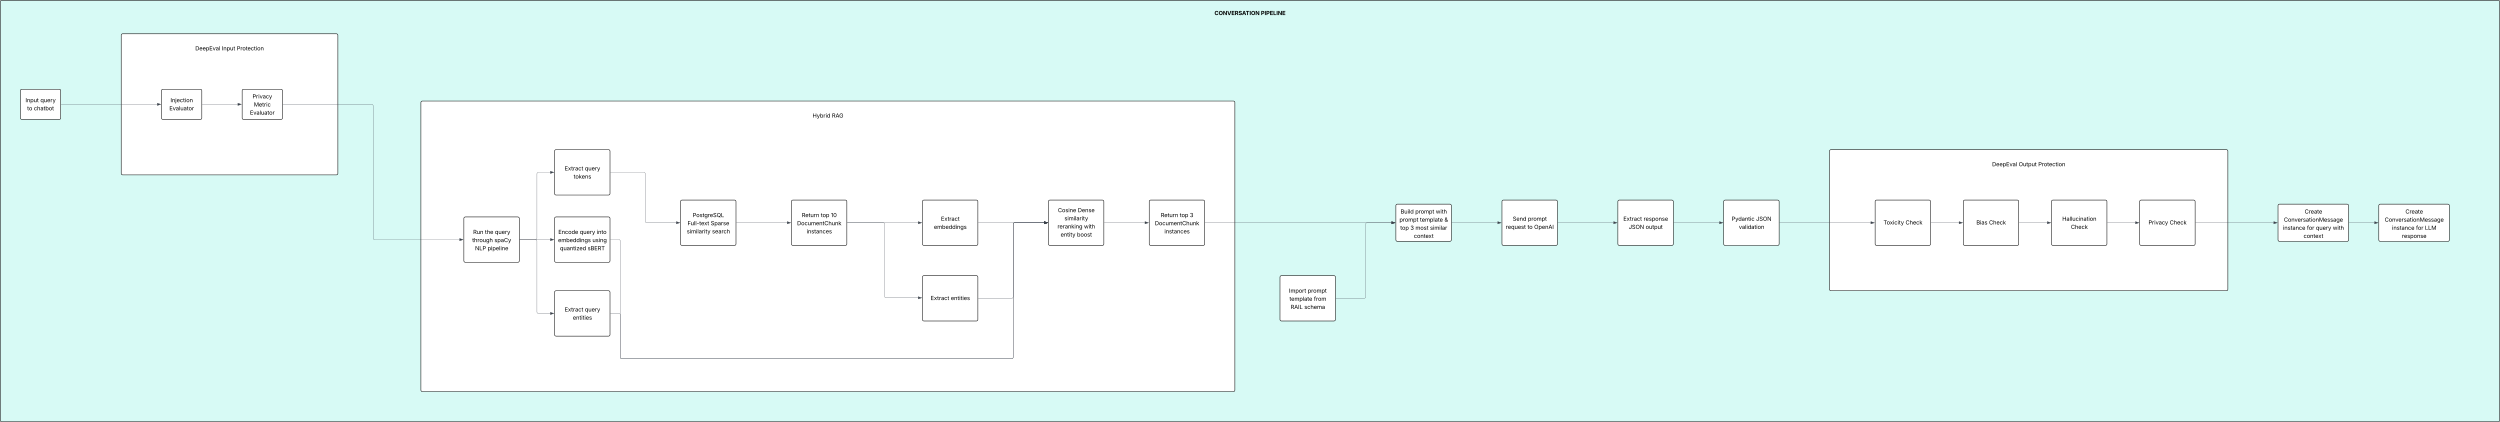 <svg xmlns="http://www.w3.org/2000/svg" xmlns:xlink="http://www.w3.org/1999/xlink" xmlns:lucid="lucid" width="9922" height="1675.09"><g transform="translate(-459 -1699)" lucid:page-tab-id="0_0"><path d="M460 1706a6 6 0 0 1 6-6h9908a6 6 0 0 1 6 6v1661.1a6 6 0 0 1-6 6H466a6 6 0 0 1-6-6z" stroke="#000" stroke-width="2" fill="#d7faf5"/><use xlink:href="#a" transform="matrix(1,0,0,1,465,1705) translate(4955 21.528)"/><use xlink:href="#b" transform="matrix(1,0,0,1,465,1705) translate(4813.908 53.793)"/><use xlink:href="#c" transform="matrix(1,0,0,1,465,1705) translate(4998.316 53.793)"/><path d="M540 2059.1a6 6 0 0 1 6-6h148a6 6 0 0 1 6 6v108a6 6 0 0 1-6 6H546a6 6 0 0 1-6-6z" stroke="#000" stroke-width="2" fill="#fff"/><use xlink:href="#d" transform="matrix(1,0,0,1,552,2065.087) translate(7.865 39.528)"/><use xlink:href="#e" transform="matrix(1,0,0,1,552,2065.087) translate(67.23 39.528)"/><use xlink:href="#f" transform="matrix(1,0,0,1,552,2065.087) translate(14.794 71.793)"/><use xlink:href="#g" transform="matrix(1,0,0,1,552,2065.087) translate(41.421 71.793)"/><path d="M940 1839.1a6 6 0 0 1 6-6h848a6 6 0 0 1 6 6v548a6 6 0 0 1-6 6H946a6 6 0 0 1-6-6z" stroke="#000" stroke-width="2" fill="#fff"/><use xlink:href="#a" transform="matrix(1,0,0,1,952,1845.087) translate(418 21.528)"/><use xlink:href="#h" transform="matrix(1,0,0,1,952,1845.087) translate(281.954 53.793)"/><use xlink:href="#i" transform="matrix(1,0,0,1,952,1845.087) translate(387.358 53.793)"/><use xlink:href="#j" transform="matrix(1,0,0,1,952,1845.087) translate(446.722 53.793)"/><path d="M1100 2059.1a6 6 0 0 1 6-6h148a6 6 0 0 1 6 6v108a6 6 0 0 1-6 6h-148a6 6 0 0 1-6-6z" stroke="#000" stroke-width="2" fill="#fff"/><use xlink:href="#k" transform="matrix(1,0,0,1,1112,2065.087) translate(23.382 39.528)"/><use xlink:href="#l" transform="matrix(1,0,0,1,1112,2065.087) translate(19.02 71.793)"/><path d="M1420 2059.1a6 6 0 0 1 6-6h148a6 6 0 0 1 6 6v108a6 6 0 0 1-6 6h-148a6 6 0 0 1-6-6z" stroke="#000" stroke-width="2" fill="#fff"/><use xlink:href="#m" transform="matrix(1,0,0,1,1432,2065.087) translate(29.051 24.528)"/><use xlink:href="#n" transform="matrix(1,0,0,1,1432,2065.087) translate(34.455 56.793)"/><use xlink:href="#l" transform="matrix(1,0,0,1,1432,2065.087) translate(19.02 89.059)"/><path d="M1261.5 2113.1h141.12" stroke="#3a414a" fill="none"/><path d="M1261.5 2113.56h-.5v-.95h.5z" stroke="#3a414a" stroke-width=".05" fill="#3a414a"/><path d="M1417.38 2113.1l-14.26 4.62v-9.27z" stroke="#3a414a" fill="#3a414a"/><path d="M701.5 2113.1h381.12" stroke="#3a414a" fill="none"/><path d="M701.5 2113.56h-.5v-.95h.5z" stroke="#3a414a" stroke-width=".05" fill="#3a414a"/><path d="M1097.38 2113.1l-14.26 4.62v-9.27z" stroke="#3a414a" fill="#3a414a"/><path d="M2129.5 2106a6 6 0 0 1 6-6H5354a6 6 0 0 1 6 6v1141.1a6 6 0 0 1-6 6H2135.5a6 6 0 0 1-6-6z" stroke="#000" stroke-width="2" fill="#fff"/><use xlink:href="#a" transform="matrix(1,0,0,1,2141.5,2112) translate(1603.5 21.528)"/><use xlink:href="#o" transform="matrix(1,0,0,1,2141.5,2112) translate(1542.383 53.793)"/><use xlink:href="#p" transform="matrix(1,0,0,1,2141.5,2112) translate(1619.163 53.793)"/><path d="M2660 2859.04a6 6 0 0 1 6-6h208a6 6 0 0 1 6 6V3027a6 6 0 0 1-6 6h-208a6 6 0 0 1-6-6z" stroke="#000" stroke-width="2" fill="#fff"/><use xlink:href="#q" transform="matrix(1,0,0,1,2672,2865.037) translate(27.922 70.278)"/><use xlink:href="#e" transform="matrix(1,0,0,1,2672,2865.037) translate(108.173 70.278)"/><use xlink:href="#r" transform="matrix(1,0,0,1,2672,2865.037) translate(60.463 102.543)"/><path d="M2300 2566.05a6 6 0 0 1 6-6h208a6 6 0 0 1 6 6V2734a6 6 0 0 1-6 6h-208a6 6 0 0 1-6-6z" stroke="#000" stroke-width="2" fill="#fff"/><use xlink:href="#s" transform="matrix(1,0,0,1,2312,2572.049) translate(24.829 55.653)"/><use xlink:href="#t" transform="matrix(1,0,0,1,2312,2572.049) translate(71.65 55.653)"/><use xlink:href="#e" transform="matrix(1,0,0,1,2312,2572.049) translate(111.266 55.653)"/><use xlink:href="#u" transform="matrix(1,0,0,1,2312,2572.049) translate(21.178 87.918)"/><use xlink:href="#v" transform="matrix(1,0,0,1,2312,2572.049) translate(109.069 87.918)"/><use xlink:href="#w" transform="matrix(1,0,0,1,2312,2572.049) translate(32.425 120.184)"/><use xlink:href="#x" transform="matrix(1,0,0,1,2312,2572.049) translate(82.175 120.184)"/><path d="M2660 2299.1a6 6 0 0 1 6-6h208a6 6 0 0 1 6 6v167.94a6 6 0 0 1-6 6h-208a6 6 0 0 1-6-6z" stroke="#000" stroke-width="2" fill="#fff"/><use xlink:href="#q" transform="matrix(1,0,0,1,2672,2305.087) translate(27.922 70.278)"/><use xlink:href="#e" transform="matrix(1,0,0,1,2672,2305.087) translate(108.173 70.278)"/><use xlink:href="#y" transform="matrix(1,0,0,1,2672,2305.087) translate(63.555 102.543)"/><path d="M2660 2566.05a6 6 0 0 1 6-6h208a6 6 0 0 1 6 6V2734a6 6 0 0 1-6 6h-208a6 6 0 0 1-6-6z" stroke="#000" stroke-width="2" fill="#fff"/><use xlink:href="#z" transform="matrix(1,0,0,1,2672,2572.049) translate(2.819 55.653)"/><use xlink:href="#A" transform="matrix(1,0,0,1,2672,2572.049) translate(88.138 55.653)"/><use xlink:href="#B" transform="matrix(1,0,0,1,2672,2572.049) translate(155.293 55.653)"/><use xlink:href="#C" transform="matrix(1,0,0,1,2672,2572.049) translate(1.837 87.918)"/><use xlink:href="#D" transform="matrix(1,0,0,1,2672,2572.049) translate(138.154 87.918)"/><use xlink:href="#E" transform="matrix(1,0,0,1,2672,2572.049) translate(9.481 120.184)"/><use xlink:href="#F" transform="matrix(1,0,0,1,2672,2572.049) translate(119.247 120.184)"/><path d="M3160 2499.04a6 6 0 0 1 6-6h208a6 6 0 0 1 6 6V2667a6 6 0 0 1-6 6h-208a6 6 0 0 1-6-6z" stroke="#000" stroke-width="2" fill="#fff"/><use xlink:href="#G" transform="matrix(1,0,0,1,3172,2505.037) translate(36.212 55.653)"/><use xlink:href="#H" transform="matrix(1,0,0,1,3172,2505.037) translate(15.65 87.918)"/><use xlink:href="#I" transform="matrix(1,0,0,1,3172,2505.037) translate(107.739 87.918)"/><use xlink:href="#J" transform="matrix(1,0,0,1,3172,2505.037) translate(12.714 120.184)"/><use xlink:href="#K" transform="matrix(1,0,0,1,3172,2505.037) translate(113.072 120.184)"/><path d="M2521.5 2650.03h62.5a6 6 0 0 0 6-6v-254.97a6 6 0 0 1 6-6h46.62" stroke="#3a414a" fill="none"/><path d="M2521.5 2650.5h-.5v-.95h.5z" stroke="#3a414a" stroke-width=".05" fill="#3a414a"/><path d="M2657.38 2383.06l-14.26 4.64v-9.27z" stroke="#3a414a" fill="#3a414a"/><path d="M2521.5 2650.03h121.12" stroke="#3a414a" fill="none"/><path d="M2521.5 2650.5h-.5v-.95h.5z" stroke="#3a414a" stroke-width=".05" fill="#3a414a"/><path d="M2657.38 2650.03l-14.26 4.63v-9.27z" stroke="#3a414a" fill="#3a414a"/><path d="M2521.5 2650.03h62.5a6 6 0 0 1 6 6V2937a6 6 0 0 0 6 6h46.62" stroke="#3a414a" fill="none"/><path d="M2521.5 2650.5h-.5v-.95h.5z" stroke="#3a414a" stroke-width=".05" fill="#3a414a"/><path d="M2657.38 2943l-14.26 4.65v-9.27z" stroke="#3a414a" fill="#3a414a"/><path d="M2881.5 2383.06H3014a6 6 0 0 1 6 6V2577a6 6 0 0 0 6 6h116.62" stroke="#3a414a" fill="none"/><path d="M2881.5 2383.54h-.5v-.95h.5z" stroke="#3a414a" stroke-width=".05" fill="#3a414a"/><path d="M3157.38 2583l-14.26 4.65v-9.27z" stroke="#3a414a" fill="#3a414a"/><path d="M3381.5 2583h201.12" stroke="#3a414a" fill="none"/><path d="M3381.5 2583.5h-.5v-.96h.5z" stroke="#3a414a" stroke-width=".05" fill="#3a414a"/><path d="M3597.38 2583l-14.26 4.65v-9.27z" stroke="#3a414a" fill="#3a414a"/><path d="M3600 2499.04a6 6 0 0 1 6-6h208a6 6 0 0 1 6 6V2667a6 6 0 0 1-6 6h-208a6 6 0 0 1-6-6z" stroke="#000" stroke-width="2" fill="#fff"/><use xlink:href="#L" transform="matrix(1,0,0,1,3612,2505.037) translate(29.137 55.653)"/><use xlink:href="#M" transform="matrix(1,0,0,1,3612,2505.037) translate(104.571 55.653)"/><use xlink:href="#N" transform="matrix(1,0,0,1,3612,2505.037) translate(144.805 55.653)"/><use xlink:href="#O" transform="matrix(1,0,0,1,3612,2505.037) translate(10.571 87.918)"/><use xlink:href="#P" transform="matrix(1,0,0,1,3612,2505.037) translate(48.196 120.184)"/><path d="M3821.5 2583h281.12" stroke="#3a414a" fill="none"/><path d="M3821.5 2583.5h-.5v-.96h.5z" stroke="#3a414a" stroke-width=".05" fill="#3a414a"/><path d="M4117.38 2583l-14.26 4.65v-9.27z" stroke="#3a414a" fill="#3a414a"/><path d="M4120 2499.04a6 6 0 0 1 6-6h208a6 6 0 0 1 6 6V2667a6 6 0 0 1-6 6h-208a6 6 0 0 1-6-6z" stroke="#000" stroke-width="2" fill="#fff"/><use xlink:href="#Q" transform="matrix(1,0,0,1,4132,2505.037) translate(61.499 70.278)"/><use xlink:href="#R" transform="matrix(1,0,0,1,4132,2505.037) translate(33.466 102.543)"/><path d="M4120 2799.04a6 6 0 0 1 6-6h208a6 6 0 0 1 6 6V2967a6 6 0 0 1-6 6h-208a6 6 0 0 1-6-6z" stroke="#000" stroke-width="2" fill="#fff"/><use xlink:href="#q" transform="matrix(1,0,0,1,4132,2805.037) translate(20.337 84.903)"/><use xlink:href="#r" transform="matrix(1,0,0,1,4132,2805.037) translate(100.589 84.903)"/><path d="M3821.5 2583H3964a6 6 0 0 1 6 6v286a6 6 0 0 0 6 6h126.62" stroke="#3a414a" fill="none"/><path d="M3821.5 2583.5h-.5v-.96h.5z" stroke="#3a414a" stroke-width=".05" fill="#3a414a"/><path d="M4117.38 2881l-14.26 4.65v-9.27z" stroke="#3a414a" fill="#3a414a"/><path d="M4620 2499.04a6 6 0 0 1 6-6h208a6 6 0 0 1 6 6V2667a6 6 0 0 1-6 6h-208a6 6 0 0 1-6-6z" stroke="#000" stroke-width="2" fill="#fff"/><use xlink:href="#S" transform="matrix(1,0,0,1,4632,2505.037) translate(25.594 36.153)"/><use xlink:href="#T" transform="matrix(1,0,0,1,4632,2505.037) translate(104.598 36.153)"/><use xlink:href="#U" transform="matrix(1,0,0,1,4632,2505.037) translate(51.446 68.418)"/><use xlink:href="#V" transform="matrix(1,0,0,1,4632,2505.037) translate(23.755 100.684)"/><use xlink:href="#W" transform="matrix(1,0,0,1,4632,2505.037) translate(129.267 100.684)"/><use xlink:href="#X" transform="matrix(1,0,0,1,4632,2505.037) translate(36.282 132.95)"/><use xlink:href="#Y" transform="matrix(1,0,0,1,4632,2505.037) translate(101.462 132.95)"/><path d="M4341.5 2583h261.12" stroke="#3a414a" fill="none"/><path d="M4341.5 2583.5h-.5v-.96h.5z" stroke="#3a414a" stroke-width=".05" fill="#3a414a"/><path d="M4617.38 2583l-14.26 4.65v-9.27z" stroke="#3a414a" fill="#3a414a"/><path d="M4341.5 2883H4474a6 6 0 0 0 6-6v-288a6 6 0 0 1 6-6h116.62" stroke="#3a414a" fill="none"/><path d="M4341.5 2883.5h-.5v-.96h.5z" stroke="#3a414a" stroke-width=".05" fill="#3a414a"/><path d="M4617.38 2583l-14.26 4.65v-9.27z" stroke="#3a414a" fill="#3a414a"/><path d="M2881.5 2650.03h33.5a6 6 0 0 1 6 6v461.06a6 6 0 0 0 6 6h1547a6 6 0 0 0 6-6V2589a6 6 0 0 1 6-6h116.62" stroke="#3a414a" fill="none"/><path d="M2881.5 2650.5h-.5v-.95h.5z" stroke="#3a414a" stroke-width=".05" fill="#3a414a"/><path d="M4617.38 2583l-14.26 4.65v-9.27z" stroke="#3a414a" fill="#3a414a"/><path d="M2881.5 2943h33.5a6 6 0 0 1 6 6v168.1a6 6 0 0 0 6 6h1547a6 6 0 0 0 6-6V2589a6 6 0 0 1 6-6h116.62" stroke="#3a414a" fill="none"/><path d="M2881.5 2943.5h-.5v-.96h.5z" stroke="#3a414a" stroke-width=".05" fill="#3a414a"/><path d="M4617.38 2583l-14.26 4.65v-9.27z" stroke="#3a414a" fill="#3a414a"/><path d="M1581.5 2113.1H1934a6 6 0 0 1 6 6v524.93a6 6 0 0 0 6 6h336.62" stroke="#3a414a" fill="none"/><path d="M1581.5 2113.56h-.5v-.95h.5z" stroke="#3a414a" stroke-width=".05" fill="#3a414a"/><path d="M2297.38 2650.03l-14.26 4.63v-9.27z" stroke="#3a414a" fill="#3a414a"/><path d="M4841.5 2583h161.12" stroke="#3a414a" fill="none"/><path d="M4841.5 2583.5h-.5v-.96h.5z" stroke="#3a414a" stroke-width=".05" fill="#3a414a"/><path d="M5017.38 2583l-14.26 4.65v-9.27z" stroke="#3a414a" fill="#3a414a"/><path d="M5020 2499.04a6 6 0 0 1 6-6h208a6 6 0 0 1 6 6V2667a6 6 0 0 1-6 6h-208a6 6 0 0 1-6-6z" stroke="#000" stroke-width="2" fill="#fff"/><use xlink:href="#L" transform="matrix(1,0,0,1,5032,2505.037) translate(33.803 55.653)"/><use xlink:href="#M" transform="matrix(1,0,0,1,5032,2505.037) translate(109.237 55.653)"/><use xlink:href="#Z" transform="matrix(1,0,0,1,5032,2505.037) translate(149.471 55.653)"/><use xlink:href="#O" transform="matrix(1,0,0,1,5032,2505.037) translate(10.571 87.918)"/><use xlink:href="#P" transform="matrix(1,0,0,1,5032,2505.037) translate(48.196 120.184)"/><path d="M5539 2799.04a6 6 0 0 1 6-6h208a6 6 0 0 1 6 6V2967a6 6 0 0 1-6 6h-208a6 6 0 0 1-6-6z" stroke="#000" stroke-width="2" fill="#fff"/><use xlink:href="#aa" transform="matrix(1,0,0,1,5551,2805.037) translate(23.565 55.653)"/><use xlink:href="#ab" transform="matrix(1,0,0,1,5551,2805.037) translate(98.164 55.653)"/><use xlink:href="#ac" transform="matrix(1,0,0,1,5551,2805.037) translate(25.393 87.918)"/><use xlink:href="#ad" transform="matrix(1,0,0,1,5551,2805.037) translate(122.594 87.918)"/><use xlink:href="#ae" transform="matrix(1,0,0,1,5551,2805.037) translate(30.059 120.184)"/><use xlink:href="#af" transform="matrix(1,0,0,1,5551,2805.037) translate(84.475 120.184)"/><path d="M5760.5 2883H5873a6 6 0 0 0 6-6v-288a6 6 0 0 1 6-6h96.62" stroke="#3a414a" fill="none"/><path d="M5760.5 2883.5h-.5v-.96h.5z" stroke="#3a414a" stroke-width=".05" fill="#3a414a"/><path d="M5996.38 2583l-14.26 4.65v-9.27z" stroke="#3a414a" fill="#3a414a"/><path d="M5999 2515.17a6 6 0 0 1 6-6h208a6 6 0 0 1 6 6v135.68a6 6 0 0 1-6 6h-208a6 6 0 0 1-6-6z" stroke="#000" stroke-width="2" fill="#fff"/><g><use xlink:href="#ag" transform="matrix(1,0,0,1,6011,2521.17) translate(6.6 25.403)"/><use xlink:href="#ah" transform="matrix(1,0,0,1,6011,2521.17) translate(64.901 25.403)"/><use xlink:href="#ai" transform="matrix(1,0,0,1,6011,2521.17) translate(146.422 25.403)"/><use xlink:href="#ah" transform="matrix(1,0,0,1,6011,2521.17) translate(1.983 57.668)"/><use xlink:href="#aj" transform="matrix(1,0,0,1,6011,2521.17) translate(83.504 57.668)"/><use xlink:href="#ak" transform="matrix(1,0,0,1,6011,2521.17) translate(180.705 57.668)"/><use xlink:href="#al" transform="matrix(1,0,0,1,6011,2521.17) translate(5.282 89.934)"/><use xlink:href="#am" transform="matrix(1,0,0,1,6011,2521.17) translate(45.516 89.934)"/><use xlink:href="#an" transform="matrix(1,0,0,1,6011,2521.17) translate(65.492 89.934)"/><use xlink:href="#ao" transform="matrix(1,0,0,1,6011,2521.17) translate(123.533 89.934)"/><use xlink:href="#ap" transform="matrix(1,0,0,1,6011,2521.17) translate(59.253 122.2)"/></g><path d="M6880 2499.04a6 6 0 0 1 6-6h208a6 6 0 0 1 6 6V2667a6 6 0 0 1-6 6h-208a6 6 0 0 1-6-6z" stroke="#000" stroke-width="2" fill="#fff"/><g><use xlink:href="#q" transform="matrix(1,0,0,1,6892,2505.037) translate(9.66 70.278)"/><use xlink:href="#aq" transform="matrix(1,0,0,1,6892,2505.037) translate(89.912 70.278)"/><use xlink:href="#ar" transform="matrix(1,0,0,1,6892,2505.037) translate(31.161 102.543)"/><use xlink:href="#as" transform="matrix(1,0,0,1,6892,2505.037) translate(98.088 102.543)"/></g><path d="M5241.5 2583h740.12" stroke="#3a414a" fill="none"/><path d="M5241.5 2583.5h-.5v-.96h.5z" stroke="#3a414a" stroke-width=".05" fill="#3a414a"/><path d="M5996.38 2583l-14.26 4.65v-9.27z" stroke="#3a414a" fill="#3a414a"/><path d="M7720 2299.04a6 6 0 0 1 6-6h1569a6 6 0 0 1 6 6v548a6 6 0 0 1-6 6H7726a6 6 0 0 1-6-6z" stroke="#000" stroke-width="2" fill="#fff"/><g><use xlink:href="#a" transform="matrix(1,0,0,1,7732,2305.037) translate(778.5 21.528)"/><use xlink:href="#h" transform="matrix(1,0,0,1,7732,2305.037) translate(633.301 53.793)"/><use xlink:href="#at" transform="matrix(1,0,0,1,7732,2305.037) translate(738.705 53.793)"/><use xlink:href="#j" transform="matrix(1,0,0,1,7732,2305.037) translate(816.374 53.793)"/></g><path d="M7901 2499.04a6 6 0 0 1 6-6h208a6 6 0 0 1 6 6V2667a6 6 0 0 1-6 6h-208a6 6 0 0 1-6-6z" stroke="#000" stroke-width="2" fill="#fff"/><g><use xlink:href="#au" transform="matrix(1,0,0,1,7913,2505.037) translate(21.156 84.903)"/><use xlink:href="#av" transform="matrix(1,0,0,1,7913,2505.037) translate(108.624 84.903)"/></g><path d="M8601 2499.04a6 6 0 0 1 6-6h208a6 6 0 0 1 6 6V2667a6 6 0 0 1-6 6h-208a6 6 0 0 1-6-6z" stroke="#000" stroke-width="2" fill="#fff"/><g><use xlink:href="#aw" transform="matrix(1,0,0,1,8613,2505.037) translate(30.656 70.278)"/><use xlink:href="#av" transform="matrix(1,0,0,1,8613,2505.037) translate(64.89 102.543)"/></g><path d="M8251 2499.04a6 6 0 0 1 6-6h208a6 6 0 0 1 6 6V2667a6 6 0 0 1-6 6h-208a6 6 0 0 1-6-6z" stroke="#000" stroke-width="2" fill="#fff"/><g><use xlink:href="#ax" transform="matrix(1,0,0,1,8263,2505.037) translate(39.7 84.903)"/><use xlink:href="#av" transform="matrix(1,0,0,1,8263,2505.037) translate(90.08 84.903)"/></g><path d="M8951 2499.04a6 6 0 0 1 6-6h208a6 6 0 0 1 6 6V2667a6 6 0 0 1-6 6h-208a6 6 0 0 1-6-6z" stroke="#000" stroke-width="2" fill="#fff"/><g><use xlink:href="#ay" transform="matrix(1,0,0,1,8963,2505.037) translate(22.816 84.903)"/><use xlink:href="#av" transform="matrix(1,0,0,1,8963,2505.037) translate(106.964 84.903)"/></g><path d="M8122.5 2583h111.12" stroke="#3a414a" fill="none"/><path d="M8122.5 2583.5h-.5v-.96h.5z" stroke="#3a414a" stroke-width=".05" fill="#3a414a"/><path d="M8248.38 2583l-14.26 4.65v-9.27z" stroke="#3a414a" fill="#3a414a"/><path d="M8472.5 2583h111.12" stroke="#3a414a" fill="none"/><path d="M8472.5 2583.5h-.5v-.96h.5z" stroke="#3a414a" stroke-width=".05" fill="#3a414a"/><path d="M8598.38 2583l-14.26 4.65v-9.27z" stroke="#3a414a" fill="#3a414a"/><path d="M8822.5 2583h111.12" stroke="#3a414a" fill="none"/><path d="M8822.5 2583.5h-.5v-.96h.5z" stroke="#3a414a" stroke-width=".05" fill="#3a414a"/><path d="M8948.38 2583l-14.26 4.65v-9.27z" stroke="#3a414a" fill="#3a414a"/><path d="M6420 2499.04a6 6 0 0 1 6-6h208a6 6 0 0 1 6 6V2667a6 6 0 0 1-6 6h-208a6 6 0 0 1-6-6z" stroke="#000" stroke-width="2" fill="#fff"/><g><use xlink:href="#az" transform="matrix(1,0,0,1,6432,2505.037) translate(30.765 70.278)"/><use xlink:href="#ab" transform="matrix(1,0,0,1,6432,2505.037) translate(90.964 70.278)"/><use xlink:href="#aA" transform="matrix(1,0,0,1,6432,2505.037) translate(3.242 102.543)"/><use xlink:href="#f" transform="matrix(1,0,0,1,6432,2505.037) translate(89.147 102.543)"/><use xlink:href="#aB" transform="matrix(1,0,0,1,6432,2505.037) translate(115.774 102.543)"/></g><path d="M6220.5 2583h182.12" stroke="#3a414a" fill="none"/><path d="M6220.5 2583.5h-.5v-.96h.5z" stroke="#3a414a" stroke-width=".05" fill="#3a414a"/><path d="M6417.38 2583l-14.26 4.65v-9.27z" stroke="#3a414a" fill="#3a414a"/><path d="M6641.5 2583h221.12" stroke="#3a414a" fill="none"/><path d="M6641.5 2583.5h-.5v-.96h.5z" stroke="#3a414a" stroke-width=".05" fill="#3a414a"/><path d="M6877.38 2583l-14.26 4.65v-9.27z" stroke="#3a414a" fill="#3a414a"/><path d="M7300 2499.1a6 6 0 0 1 6-6h208a6 6 0 0 1 6 6v167.94a6 6 0 0 1-6 6h-208a6 6 0 0 1-6-6z" stroke="#000" stroke-width="2" fill="#fff"/><g><use xlink:href="#aC" transform="matrix(1,0,0,1,7312,2505.087) translate(19.632 70.278)"/><use xlink:href="#aD" transform="matrix(1,0,0,1,7312,2505.087) translate(116.691 70.278)"/><use xlink:href="#aE" transform="matrix(1,0,0,1,7312,2505.087) translate(48.093 102.543)"/></g><path d="M7101.5 2583h181.12" stroke="#3a414a" fill="none"/><path d="M7101.5 2583.5h-.5v-.96h.5z" stroke="#3a414a" stroke-width=".05" fill="#3a414a"/><path d="M7297.38 2583l-14.26 4.65v-9.27z" stroke="#3a414a" fill="#3a414a"/><path d="M7521.5 2583.06h362.12" stroke="#3a414a" fill="none"/><path d="M7521.5 2583.54h-.5v-.95h.5z" stroke="#3a414a" stroke-width=".05" fill="#3a414a"/><path d="M7898.38 2583.06l-14.26 4.64v-9.27z" stroke="#3a414a" fill="#3a414a"/><path d="M9172.5 2583h163v.02h147.12" stroke="#3a414a" fill="none"/><path d="M9172.5 2583.5h-.5v-.96h.5z" stroke="#3a414a" stroke-width=".05" fill="#3a414a"/><path d="M9497.38 2583.02l-14.26 4.64v-9.27z" stroke="#3a414a" fill="#3a414a"/><path d="M9500 2515.22a6 6 0 0 1 6-6h268a6 6 0 0 1 6 6v135.68a6 6 0 0 1-6 6h-268a6 6 0 0 1-6-6z" stroke="#000" stroke-width="2" fill="#fff"/><g><use xlink:href="#aF" transform="matrix(1,0,0,1,9512,2521.219) translate(93.555 25.403)"/><use xlink:href="#aG" transform="matrix(1,0,0,1,9512,2521.219) translate(11.199 57.668)"/><use xlink:href="#aH" transform="matrix(1,0,0,1,9512,2521.219) translate(7.612 89.934)"/><use xlink:href="#aI" transform="matrix(1,0,0,1,9512,2521.219) translate(102.74 89.934)"/><use xlink:href="#aJ" transform="matrix(1,0,0,1,9512,2521.219) translate(138.255 89.934)"/><use xlink:href="#W" transform="matrix(1,0,0,1,9512,2521.219) translate(205.41 89.934)"/><use xlink:href="#aK" transform="matrix(1,0,0,1,9512,2521.219) translate(89.253 122.2)"/></g><path d="M9781.5 2583.06h101.12" stroke="#3a414a" fill="none"/><path d="M9781.5 2583.54h-.5v-.95h.5z" stroke="#3a414a" stroke-width=".05" fill="#3a414a"/><path d="M9897.38 2583.06l-14.26 4.64v-9.27z" stroke="#3a414a" fill="#3a414a"/><path d="M9900 2515.22a6 6 0 0 1 6-6h268a6 6 0 0 1 6 6v135.68a6 6 0 0 1-6 6h-268a6 6 0 0 1-6-6z" stroke="#000" stroke-width="2" fill="#fff"/><g><use xlink:href="#aF" transform="matrix(1,0,0,1,9912,2521.219) translate(93.555 25.403)"/><use xlink:href="#aG" transform="matrix(1,0,0,1,9912,2521.219) translate(11.199 57.668)"/><use xlink:href="#aH" transform="matrix(1,0,0,1,9912,2521.219) translate(40.577 89.934)"/><use xlink:href="#aI" transform="matrix(1,0,0,1,9912,2521.219) translate(135.705 89.934)"/><use xlink:href="#aL" transform="matrix(1,0,0,1,9912,2521.219) translate(171.219 89.934)"/><use xlink:href="#aM" transform="matrix(1,0,0,1,9912,2521.219) translate(79.786 122.2)"/></g><defs><path d="M786 20C389 20 94-260 94-744c0-487 299-766 692-766 339 0 597 194 641 529h-309c-28-162-156-258-326-258-233 0-388 179-388 495 0 323 157 493 387 493 170 0 298-97 328-259h309c-34 277-266 530-642 530" id="aN"/><path d="M789 20C394 20 94-260 94-744c0-487 300-766 695-766s695 279 695 766c0 485-300 764-695 764zm0-271c231 0 385-174 385-493 0-321-154-495-385-495s-385 175-385 495c0 319 154 493 385 493" id="aO"/><path d="M135 0v-1490h340l471 754c59 97 122 210 187 365-32-387-14-721-19-1119h312V0h-341C855-382 627-689 427-1113c32 420 16 695 20 1113H135" id="aP"/><path d="M571 0L49-1490h339c138 427 271 775 384 1244 111-471 237-815 371-1244h337L970 0H571" id="aQ"/><path d="M135 0v-1490h997v253H440v360h640v249H440v375h694V0H135" id="aR"/><path d="M135 0v-1490h581c339 0 533 192 533 485 0 204-94 351-264 424L1302 0H964L680-532H440V0H135zm305-779h220c186 0 274-77 274-226 0-150-88-233-275-233H440v459" id="aS"/><path d="M681 22C323 22 94-145 85-462h297c10 151 131 226 296 226 163 0 271-77 271-190 0-102-95-149-257-189l-164-41c-252-61-403-188-403-405 0-269 236-449 560-449 330 0 546 183 551 445H941c-11-119-106-188-259-188-156 0-244 72-244 172-3 156 226 185 373 221 250 61 445 186 445 436 0 271-213 446-575 446" id="aT"/><path d="M49 0l509-1490h400L1480 0h-339l-115-346H497L386 0H49zm524-585h374c-75-213-124-402-192-666-66 268-110 453-182 666" id="aU"/><path d="M75-1237v-253h1217v253H837V0H531v-1237H75" id="aV"/><path d="M440-1490V0H135v-1490h305" id="aW"/><g id="b"><use transform="matrix(0.011,0,0,0.011,0,0)" xlink:href="#aN"/><use transform="matrix(0.011,0,0,0.011,16.439,0)" xlink:href="#aO"/><use transform="matrix(0.011,0,0,0.011,33.561,0)" xlink:href="#aP"/><use transform="matrix(0.011,0,0,0.011,50.499,0)" xlink:href="#aQ"/><use transform="matrix(0.011,0,0,0.011,67.09,0)" xlink:href="#aR"/><use transform="matrix(0.011,0,0,0.011,80.588,0)" xlink:href="#aS"/><use transform="matrix(0.011,0,0,0.011,95.182,0)" xlink:href="#aT"/><use transform="matrix(0.011,0,0,0.011,109.397,0)" xlink:href="#aU"/><use transform="matrix(0.011,0,0,0.011,124.013,0)" xlink:href="#aV"/><use transform="matrix(0.011,0,0,0.011,138.845,0)" xlink:href="#aW"/><use transform="matrix(0.011,0,0,0.011,145.085,0)" xlink:href="#aO"/><use transform="matrix(0.011,0,0,0.011,162.207,0)" xlink:href="#aP"/></g><path d="M135 0v-1490h581c339 0 533 210 533 503 0 295-197 500-540 500H440V0H135zm305-733h220c186 0 274-104 274-254s-88-251-275-251H440v505" id="aX"/><path d="M135 0v-1490h305v1237h643V0H135" id="aY"/><g id="c"><use transform="matrix(0.011,0,0,0.011,0,0)" xlink:href="#aX"/><use transform="matrix(0.011,0,0,0.011,14.399,0)" xlink:href="#aW"/><use transform="matrix(0.011,0,0,0.011,20.638,0)" xlink:href="#aX"/><use transform="matrix(0.011,0,0,0.011,35.037,0)" xlink:href="#aR"/><use transform="matrix(0.011,0,0,0.011,48.535,0)" xlink:href="#aY"/><use transform="matrix(0.011,0,0,0.011,61.1,0)" xlink:href="#aW"/><use transform="matrix(0.011,0,0,0.011,67.339,0)" xlink:href="#aP"/><use transform="matrix(0.011,0,0,0.011,84.277,0)" xlink:href="#aR"/></g><path d="M370-1490V0H180v-1490h190" id="aZ"/><path d="M338-670V0H158v-1118h173l1 207c72-158 192-221 342-221 226 0 378 139 378 422V0H872v-695c0-172-96-275-252-275-161 0-282 109-282 300" id="ba"/><path d="M158 418v-1536h174v179h20c37-59 106-193 324-193 279 0 474 222 474 576 0 356-194 580-473 580-213 0-288-135-325-197h-14v591H158zm492-555c209 0 317-186 317-421 0-232-105-413-317-413-206 0-314 166-314 413 0 249 111 421 314 421" id="bb"/><path d="M537 14c-226 0-379-139-379-422v-710h180v695c0 172 97 275 253 275 160 0 281-109 281-300v-670h181V0H879v-209C806-46 684 14 537 14" id="bc"/><path d="M598-1118v154H368v674c0 100 37 144 132 144 23 0 62-6 92-12L629-6c-37 13-88 20-134 20-193 0-307-107-307-290v-688H20v-154h168v-266h180v266h230" id="bd"/><g id="d"><use transform="matrix(0.011,0,0,0.011,0,0)" xlink:href="#aZ"/><use transform="matrix(0.011,0,0,0.011,5.968,0)" xlink:href="#ba"/><use transform="matrix(0.011,0,0,0.011,19.097,0)" xlink:href="#bb"/><use transform="matrix(0.011,0,0,0.011,32.704,0)" xlink:href="#bc"/><use transform="matrix(0.011,0,0,0.011,45.844,0)" xlink:href="#bd"/></g><path d="M1096 418H916v-591h-14C865-111 790 24 577 24c-279 0-473-224-473-580 0-354 195-576 474-576 218 0 287 134 324 193h20v-179h174V418zM604-137c203 0 314-172 314-421 0-247-108-413-314-413-212 0-317 181-317 413 0 235 108 421 317 421" id="be"/><path d="M628 24c-324 0-524-230-524-574 0-343 198-582 503-582 237 0 487 146 487 559v75H286c9 234 145 362 343 362 132 0 231-58 273-172l174 48C1024-91 857 24 628 24zM287-650h624c-17-190-120-322-304-322-192 0-309 151-320 322" id="bf"/><path d="M158 0v-1118h174v172h12c41-113 157-188 290-188 26 0 70 2 91 3v181c-11-2-60-10-108-10-161 0-279 109-279 260V0H158" id="bg"/><path d="M140 405l46-156c120 36 205 19 263-150l32-93L54-1118h197c107 313 237 620 324 950 87-331 219-637 326-950h196L606 167c-68 178-176 259-334 259-64 0-113-12-132-21" id="bh"/><g id="e"><use transform="matrix(0.011,0,0,0.011,0,0)" xlink:href="#be"/><use transform="matrix(0.011,0,0,0.011,13.607,0)" xlink:href="#bc"/><use transform="matrix(0.011,0,0,0.011,26.747,0)" xlink:href="#bf"/><use transform="matrix(0.011,0,0,0.011,39.703,0)" xlink:href="#bg"/><use transform="matrix(0.011,0,0,0.011,48.416,0)" xlink:href="#bh"/></g><path d="M613 24c-304 0-509-231-509-576 0-350 205-580 509-580 305 0 511 230 511 580 0 345-206 576-511 576zm0-161c226 0 329-195 329-415 0-222-103-419-329-419-223 0-326 196-326 419 0 220 103 415 326 415" id="bi"/><g id="f"><use transform="matrix(0.011,0,0,0.011,0,0)" xlink:href="#bd"/><use transform="matrix(0.011,0,0,0.011,7.053,0)" xlink:href="#bi"/></g><path d="M613 24c-304 0-509-231-509-576 0-350 205-580 509-580 216 0 392 114 453 309l-173 49c-33-115-133-197-280-197-223 0-326 196-326 419 0 220 103 415 326 415 150 0 252-85 285-206l172 49C1010-95 832 24 613 24" id="bj"/><path d="M338-670V0H158v-1490h180v566c73-149 190-208 336-208 226 0 379 139 379 422V0H872v-695c0-172-96-275-252-275-161 0-282 109-282 300" id="bk"/><path d="M471 26C259 26 90-98 90-318c0-256 228-303 435-329 202-27 287-16 287-108 0-139-79-219-234-219-161 0-248 86-283 164l-173-57c86-203 278-265 451-265 150 0 419 46 419 395V0H815v-152h-12C765-73 660 26 471 26zm31-159c199 0 310-134 310-271v-155c-30 35-226 55-295 64-131 17-246 59-246 186 0 116 97 176 231 176" id="bl"/><path d="M677 24c-213 0-288-135-325-197h-20V0H158v-1490h180v551h14c37-59 106-193 324-193 279 0 474 222 474 576 0 356-194 580-473 580zm-27-161c209 0 317-186 317-421 0-232-105-413-317-413-206 0-314 166-314 413 0 249 111 421 314 421" id="bm"/><g id="g"><use transform="matrix(0.011,0,0,0.011,0,0)" xlink:href="#bj"/><use transform="matrix(0.011,0,0,0.011,12.695,0)" xlink:href="#bk"/><use transform="matrix(0.011,0,0,0.011,25.836,0)" xlink:href="#bl"/><use transform="matrix(0.011,0,0,0.011,38.314,0)" xlink:href="#bd"/><use transform="matrix(0.011,0,0,0.011,45.584,0)" xlink:href="#bm"/><use transform="matrix(0.011,0,0,0.011,59.191,0)" xlink:href="#bi"/><use transform="matrix(0.011,0,0,0.011,72.515,0)" xlink:href="#bd"/></g><path d="M645 0H180v-1490h484c435 0 692 280 692 742 0 466-257 748-711 748zM370-168h263c363 0 539-218 539-580 0-358-176-574-521-574H370v1154" id="bn"/><path d="M180 0v-1490h908v168H370v486h669v168H370v500h727V0H180" id="bo"/><path d="M481 0L54-1118h197c107 314 236 620 325 951 87-331 217-637 324-951h197L670 0H481" id="bp"/><path d="M338-1490V0H158v-1490h180" id="bq"/><g id="h"><use transform="matrix(0.011,0,0,0.011,0,0)" xlink:href="#bn"/><use transform="matrix(0.011,0,0,0.011,16.037,0)" xlink:href="#bf"/><use transform="matrix(0.011,0,0,0.011,28.993,0)" xlink:href="#bf"/><use transform="matrix(0.011,0,0,0.011,41.949,0)" xlink:href="#bb"/><use transform="matrix(0.011,0,0,0.011,55.556,0)" xlink:href="#bo"/><use transform="matrix(0.011,0,0,0.011,68.913,0)" xlink:href="#bp"/><use transform="matrix(0.011,0,0,0.011,81.293,0)" xlink:href="#bl"/><use transform="matrix(0.011,0,0,0.011,93.772,0)" xlink:href="#bq"/></g><g id="i"><use transform="matrix(0.011,0,0,0.011,0,0)" xlink:href="#aZ"/><use transform="matrix(0.011,0,0,0.011,5.968,0)" xlink:href="#ba"/><use transform="matrix(0.011,0,0,0.011,19.097,0)" xlink:href="#bb"/><use transform="matrix(0.011,0,0,0.011,32.704,0)" xlink:href="#bc"/><use transform="matrix(0.011,0,0,0.011,45.844,0)" xlink:href="#bd"/></g><path d="M180 0v-1490h510c348 0 508 209 508 474 0 266-160 477-507 477H370V0H180zm190-706h312c236 0 327-133 327-310 0-176-91-307-329-307H370v617" id="br"/><path d="M158 0v-1118h180V0H158zm91-1301c-68 0-125-53-125-119s57-119 125-119c69 0 126 53 126 119s-57 119-126 119" id="bs"/><g id="j"><use transform="matrix(0.011,0,0,0.011,0,0)" xlink:href="#br"/><use transform="matrix(0.011,0,0,0.011,14.193,0)" xlink:href="#bg"/><use transform="matrix(0.011,0,0,0.011,22.19,0)" xlink:href="#bi"/><use transform="matrix(0.011,0,0,0.011,35.514,0)" xlink:href="#bd"/><use transform="matrix(0.011,0,0,0.011,42.567,0)" xlink:href="#bf"/><use transform="matrix(0.011,0,0,0.011,55.523,0)" xlink:href="#bj"/><use transform="matrix(0.011,0,0,0.011,68.218,0)" xlink:href="#bd"/><use transform="matrix(0.011,0,0,0.011,75.488,0)" xlink:href="#bs"/><use transform="matrix(0.011,0,0,0.011,80.87,0)" xlink:href="#bi"/><use transform="matrix(0.011,0,0,0.011,94.195,0)" xlink:href="#ba"/></g><path d="M157-1118h181V80c1 225-123 350-364 338V252c126 9 184-48 183-172v-1198zm91-183c-68 0-125-53-125-119s57-119 125-119c69 0 126 53 126 119s-57 119-126 119" id="bt"/><g id="k"><use transform="matrix(0.011,0,0,0.011,0,0)" xlink:href="#aZ"/><use transform="matrix(0.011,0,0,0.011,5.968,0)" xlink:href="#ba"/><use transform="matrix(0.011,0,0,0.011,19.097,0)" xlink:href="#bt"/><use transform="matrix(0.011,0,0,0.011,24.479,0)" xlink:href="#bf"/><use transform="matrix(0.011,0,0,0.011,37.435,0)" xlink:href="#bj"/><use transform="matrix(0.011,0,0,0.011,50.13,0)" xlink:href="#bd"/><use transform="matrix(0.011,0,0,0.011,57.4,0)" xlink:href="#bs"/><use transform="matrix(0.011,0,0,0.011,62.782,0)" xlink:href="#bi"/><use transform="matrix(0.011,0,0,0.011,76.107,0)" xlink:href="#ba"/></g><g id="l"><use transform="matrix(0.011,0,0,0.011,0,0)" xlink:href="#bo"/><use transform="matrix(0.011,0,0,0.011,13.357,0)" xlink:href="#bp"/><use transform="matrix(0.011,0,0,0.011,25.738,0)" xlink:href="#bl"/><use transform="matrix(0.011,0,0,0.011,38.216,0)" xlink:href="#bq"/><use transform="matrix(0.011,0,0,0.011,43.598,0)" xlink:href="#bc"/><use transform="matrix(0.011,0,0,0.011,56.738,0)" xlink:href="#bl"/><use transform="matrix(0.011,0,0,0.011,69.217,0)" xlink:href="#bd"/><use transform="matrix(0.011,0,0,0.011,76.27,0)" xlink:href="#bi"/><use transform="matrix(0.011,0,0,0.011,89.594,0)" xlink:href="#bg"/></g><g id="m"><use transform="matrix(0.011,0,0,0.011,0,0)" xlink:href="#br"/><use transform="matrix(0.011,0,0,0.011,14.193,0)" xlink:href="#bg"/><use transform="matrix(0.011,0,0,0.011,22.906,0)" xlink:href="#bs"/><use transform="matrix(0.011,0,0,0.011,28.288,0)" xlink:href="#bp"/><use transform="matrix(0.011,0,0,0.011,40.668,0)" xlink:href="#bl"/><use transform="matrix(0.011,0,0,0.011,53.147,0)" xlink:href="#bj"/><use transform="matrix(0.011,0,0,0.011,65.408,0)" xlink:href="#bh"/></g><path d="M180 0v-1490h270l367 940c28 72 75 218 110 339 35-117 81-264 110-339l362-940h271V0h-187c2-448-5-837 7-1287-157 497-311 829-483 1287H842C666-458 514-784 354-1284c12 438 5 843 7 1284H180" id="bu"/><g id="n"><use transform="matrix(0.011,0,0,0.011,0,0)" xlink:href="#bu"/><use transform="matrix(0.011,0,0,0.011,20.074,0)" xlink:href="#bf"/><use transform="matrix(0.011,0,0,0.011,33.03,0)" xlink:href="#bd"/><use transform="matrix(0.011,0,0,0.011,40.299,0)" xlink:href="#bg"/><use transform="matrix(0.011,0,0,0.011,49.013,0)" xlink:href="#bs"/><use transform="matrix(0.011,0,0,0.011,54.395,0)" xlink:href="#bj"/></g><path d="M180 0v-1490h190v644h782v-644h190V0h-190v-678H370V0H180" id="bv"/><path d="M577 24c-279 0-473-224-473-580 0-354 195-576 474-576 218 0 287 134 324 193h14v-551h180V0H922v-173h-20C865-111 790 24 577 24zm27-161c203 0 314-172 314-421 0-247-108-413-314-413-212 0-317 181-317 413 0 235 108 421 317 421" id="bw"/><g id="o"><use transform="matrix(0.011,0,0,0.011,0,0)" xlink:href="#bv"/><use transform="matrix(0.011,0,0,0.011,16.623,0)" xlink:href="#bh"/><use transform="matrix(0.011,0,0,0.011,29.221,0)" xlink:href="#bm"/><use transform="matrix(0.011,0,0,0.011,42.828,0)" xlink:href="#bg"/><use transform="matrix(0.011,0,0,0.011,51.541,0)" xlink:href="#bs"/><use transform="matrix(0.011,0,0,0.011,56.923,0)" xlink:href="#bw"/></g><path d="M180 0v-1490h510c348 0 508 194 508 460 0 198-88 351-276 417L1256 0h-220L726-579c-117 2-238 0-356 1V0H180zm190-747h312c235 0 327-108 327-283 0-177-92-293-329-293H370v576" id="bx"/><path d="M52 0l541-1490h220L1361 0h-200l-149-416H398L254 0H52zm404-582h497c-103-290-145-390-251-756-108 377-145 460-246 756" id="by"/><path d="M789 20c-398 0-667-293-667-764 0-473 273-766 655-766 315 0 558 198 612 487h-196c-61-191-204-311-415-311-262 0-471 207-471 590 0 380 208 588 482 588 249 0 420-165 425-427H828v-166h572v163c0 370-256 606-611 606" id="bz"/><g id="p"><use transform="matrix(0.011,0,0,0.011,0,0)" xlink:href="#bx"/><use transform="matrix(0.011,0,0,0.011,14.301,0)" xlink:href="#by"/><use transform="matrix(0.011,0,0,0.011,28.874,0)" xlink:href="#bz"/></g><path d="M65 0l393-574-370-544h210c88 136 192 297 267 435 67-142 176-302 264-435h206L661-564 1053 0H844c-94-144-206-310-287-458C484-308 366-142 273 0H65" id="bA"/><g id="q"><use transform="matrix(0.011,0,0,0.011,0,0)" xlink:href="#bo"/><use transform="matrix(0.011,0,0,0.011,13.357,0)" xlink:href="#bA"/><use transform="matrix(0.011,0,0,0.011,25.922,0)" xlink:href="#bd"/><use transform="matrix(0.011,0,0,0.011,33.192,0)" xlink:href="#bg"/><use transform="matrix(0.011,0,0,0.011,41.558,0)" xlink:href="#bl"/><use transform="matrix(0.011,0,0,0.011,54.036,0)" xlink:href="#bj"/><use transform="matrix(0.011,0,0,0.011,66.732,0)" xlink:href="#bd"/></g><path d="M538 24C308 24 148-78 108-271l171-41c32 123 123 178 257 178 156 0 256-77 256-169 0-77-54-128-164-154l-186-44c-203-48-300-148-300-305 0-192 176-326 414-326 230 0 351 112 402 269l-163 42c-31-80-94-158-238-158-133 0-233 69-233 162 0 83 57 129 188 160l169 40c203 48 298 149 298 302 0 196-179 339-441 339" id="bB"/><g id="r"><use transform="matrix(0.011,0,0,0.011,0,0)" xlink:href="#bf"/><use transform="matrix(0.011,0,0,0.011,12.956,0)" xlink:href="#ba"/><use transform="matrix(0.011,0,0,0.011,26.085,0)" xlink:href="#bd"/><use transform="matrix(0.011,0,0,0.011,33.355,0)" xlink:href="#bs"/><use transform="matrix(0.011,0,0,0.011,38.737,0)" xlink:href="#bd"/><use transform="matrix(0.011,0,0,0.011,46.007,0)" xlink:href="#bs"/><use transform="matrix(0.011,0,0,0.011,51.389,0)" xlink:href="#bf"/><use transform="matrix(0.011,0,0,0.011,64.345,0)" xlink:href="#bB"/></g><g id="s"><use transform="matrix(0.011,0,0,0.011,0,0)" xlink:href="#bx"/><use transform="matrix(0.011,0,0,0.011,14.301,0)" xlink:href="#bc"/><use transform="matrix(0.011,0,0,0.011,27.441,0)" xlink:href="#ba"/></g><g id="t"><use transform="matrix(0.011,0,0,0.011,0,0)" xlink:href="#bd"/><use transform="matrix(0.011,0,0,0.011,7.27,0)" xlink:href="#bk"/><use transform="matrix(0.011,0,0,0.011,20.41,0)" xlink:href="#bf"/></g><path d="M611 442c-248 0-391-105-460-228l146-94c47 65 117 165 314 165 178 0 307-82 307-266v-224h-17C863-141 792-18 576-18c-268 0-472-195-472-546 0-346 197-568 476-568 216 0 288 133 326 193h17v-179h175V29c0 289-215 413-487 413zm-5-620c203 0 314-146 314-390 0-237-108-403-314-403-213 0-319 180-319 403 0 230 109 390 319 390" id="bC"/><g id="u"><use transform="matrix(0.011,0,0,0.011,0,0)" xlink:href="#bd"/><use transform="matrix(0.011,0,0,0.011,7.27,0)" xlink:href="#bk"/><use transform="matrix(0.011,0,0,0.011,20.41,0)" xlink:href="#bg"/><use transform="matrix(0.011,0,0,0.011,28.407,0)" xlink:href="#bi"/><use transform="matrix(0.011,0,0,0.011,41.732,0)" xlink:href="#bc"/><use transform="matrix(0.011,0,0,0.011,54.872,0)" xlink:href="#bC"/><use transform="matrix(0.011,0,0,0.011,68.5,0)" xlink:href="#bk"/></g><path d="M783 20c-382 0-661-292-661-764 0-473 279-766 661-766 302 0 548 182 601 489h-190c-42-204-217-313-411-313-268 0-476 208-476 590 0 381 209 588 476 588 195 0 369-110 411-313h190c-52 303-296 489-601 489" id="bD"/><g id="v"><use transform="matrix(0.011,0,0,0.011,0,0)" xlink:href="#bB"/><use transform="matrix(0.011,0,0,0.011,11.73,0)" xlink:href="#bb"/><use transform="matrix(0.011,0,0,0.011,25.553,0)" xlink:href="#bl"/><use transform="matrix(0.011,0,0,0.011,38.032,0)" xlink:href="#bD"/><use transform="matrix(0.011,0,0,0.011,54.264,0)" xlink:href="#bh"/></g><path d="M180 0v-1490h224l606 953c40 63 108 177 176 312-27-437-7-821-13-1265h190V0h-226C860-448 622-778 356-1262c27 476 11 792 15 1262H180" id="bE"/><path d="M180 0v-1490h190v1322h690V0H180" id="bF"/><g id="w"><use transform="matrix(0.011,0,0,0.011,0,0)" xlink:href="#bE"/><use transform="matrix(0.011,0,0,0.011,16.743,0)" xlink:href="#bF"/><use transform="matrix(0.011,0,0,0.011,29.308,0)" xlink:href="#br"/></g><g id="x"><use transform="matrix(0.011,0,0,0.011,0,0)" xlink:href="#bb"/><use transform="matrix(0.011,0,0,0.011,13.607,0)" xlink:href="#bs"/><use transform="matrix(0.011,0,0,0.011,18.989,0)" xlink:href="#bb"/><use transform="matrix(0.011,0,0,0.011,32.595,0)" xlink:href="#bf"/><use transform="matrix(0.011,0,0,0.011,45.551,0)" xlink:href="#bq"/><use transform="matrix(0.011,0,0,0.011,50.933,0)" xlink:href="#bs"/><use transform="matrix(0.011,0,0,0.011,56.315,0)" xlink:href="#ba"/><use transform="matrix(0.011,0,0,0.011,69.444,0)" xlink:href="#bf"/></g><path d="M158 0v-1490h180v865h22l478-493h223L593-638 1096 0H865L456-523 338-412V0H158" id="bG"/><g id="y"><use transform="matrix(0.011,0,0,0.011,0,0)" xlink:href="#bd"/><use transform="matrix(0.011,0,0,0.011,7.053,0)" xlink:href="#bi"/><use transform="matrix(0.011,0,0,0.011,20.378,0)" xlink:href="#bG"/><use transform="matrix(0.011,0,0,0.011,32.075,0)" xlink:href="#bf"/><use transform="matrix(0.011,0,0,0.011,45.03,0)" xlink:href="#ba"/><use transform="matrix(0.011,0,0,0.011,58.16,0)" xlink:href="#bB"/></g><g id="z"><use transform="matrix(0.011,0,0,0.011,0,0)" xlink:href="#bo"/><use transform="matrix(0.011,0,0,0.011,13.357,0)" xlink:href="#ba"/><use transform="matrix(0.011,0,0,0.011,26.487,0)" xlink:href="#bj"/><use transform="matrix(0.011,0,0,0.011,39.182,0)" xlink:href="#bi"/><use transform="matrix(0.011,0,0,0.011,52.507,0)" xlink:href="#bw"/><use transform="matrix(0.011,0,0,0.011,66.113,0)" xlink:href="#bf"/></g><g id="A"><use transform="matrix(0.011,0,0,0.011,0,0)" xlink:href="#be"/><use transform="matrix(0.011,0,0,0.011,13.607,0)" xlink:href="#bc"/><use transform="matrix(0.011,0,0,0.011,26.747,0)" xlink:href="#bf"/><use transform="matrix(0.011,0,0,0.011,39.703,0)" xlink:href="#bg"/><use transform="matrix(0.011,0,0,0.011,48.416,0)" xlink:href="#bh"/></g><g id="B"><use transform="matrix(0.011,0,0,0.011,0,0)" xlink:href="#bs"/><use transform="matrix(0.011,0,0,0.011,5.382,0)" xlink:href="#ba"/><use transform="matrix(0.011,0,0,0.011,18.511,0)" xlink:href="#bd"/><use transform="matrix(0.011,0,0,0.011,25.564,0)" xlink:href="#bi"/></g><path d="M158 0v-1118h175l1 205c55-151 181-225 313-225 147 0 245 90 285 228 53-141 190-228 352-228 194 0 352 125 352 384V0h-181v-749c0-161-105-225-225-225-151 0-243 103-243 244V0H807v-767c0-124-93-207-219-207-131 0-250 92-250 270V0H158" id="bH"/><g id="C"><use transform="matrix(0.011,0,0,0.011,0,0)" xlink:href="#bf"/><use transform="matrix(0.011,0,0,0.011,12.956,0)" xlink:href="#bH"/><use transform="matrix(0.011,0,0,0.011,32.422,0)" xlink:href="#bm"/><use transform="matrix(0.011,0,0,0.011,46.029,0)" xlink:href="#bf"/><use transform="matrix(0.011,0,0,0.011,58.984,0)" xlink:href="#bw"/><use transform="matrix(0.011,0,0,0.011,72.591,0)" xlink:href="#bw"/><use transform="matrix(0.011,0,0,0.011,86.198,0)" xlink:href="#bs"/><use transform="matrix(0.011,0,0,0.011,91.58,0)" xlink:href="#ba"/><use transform="matrix(0.011,0,0,0.011,104.709,0)" xlink:href="#bC"/><use transform="matrix(0.011,0,0,0.011,118.338,0)" xlink:href="#bB"/></g><g id="D"><use transform="matrix(0.011,0,0,0.011,0,0)" xlink:href="#bc"/><use transform="matrix(0.011,0,0,0.011,13.14,0)" xlink:href="#bB"/><use transform="matrix(0.011,0,0,0.011,24.87,0)" xlink:href="#bs"/><use transform="matrix(0.011,0,0,0.011,30.252,0)" xlink:href="#ba"/><use transform="matrix(0.011,0,0,0.011,43.381,0)" xlink:href="#bC"/></g><path d="M126 0v-134l627-806v-11H146v-167h839v143L376-178v11h629V0H126" id="bI"/><g id="E"><use transform="matrix(0.011,0,0,0.011,0,0)" xlink:href="#be"/><use transform="matrix(0.011,0,0,0.011,13.607,0)" xlink:href="#bc"/><use transform="matrix(0.011,0,0,0.011,26.747,0)" xlink:href="#bl"/><use transform="matrix(0.011,0,0,0.011,39.225,0)" xlink:href="#ba"/><use transform="matrix(0.011,0,0,0.011,52.355,0)" xlink:href="#bd"/><use transform="matrix(0.011,0,0,0.011,59.625,0)" xlink:href="#bs"/><use transform="matrix(0.011,0,0,0.011,65.007,0)" xlink:href="#bI"/><use transform="matrix(0.011,0,0,0.011,76.953,0)" xlink:href="#bf"/><use transform="matrix(0.011,0,0,0.011,89.909,0)" xlink:href="#bw"/></g><path d="M180 0v-1490h528c311 0 458 177 458 395 0 191-114 278-244 313v14c139 9 302 137 302 371 0 225-148 397-499 397H180zm190-168h350c232 0 321-102 321-231 0-149-120-277-311-277H370v508zm0-668h328c160 0 286-101 286-255 0-129-87-231-280-231H370v486" id="bJ"/><path d="M98-1322v-168h1126v168H757V0H567v-1322H98" id="bK"/><g id="F"><use transform="matrix(0.011,0,0,0.011,0,0)" xlink:href="#bB"/><use transform="matrix(0.011,0,0,0.011,11.73,0)" xlink:href="#bJ"/><use transform="matrix(0.011,0,0,0.011,26.27,0)" xlink:href="#bo"/><use transform="matrix(0.011,0,0,0.011,39.627,0)" xlink:href="#bx"/><use transform="matrix(0.011,0,0,0.011,53.928,0)" xlink:href="#bK"/></g><path d="M657 26c-323 0-524-166-541-416h195c15 169 171 246 346 246 202 0 356-106 356-265 5-203-294-238-475-293-239-73-380-191-380-389 0-252 224-419 512-419 294 0 499 171 508 396H992c-17-145-151-228-328-228-193 0-321 102-321 242 0 156 175 211 284 241l149 41c160 44 422 134 422 412 0 244-197 432-541 432" id="bL"/><path d="M784 20c-382 0-662-292-662-764 0-473 280-766 662-766s660 293 660 766c0 282-99 499-260 629l192 255h-198L1049-33C969 2 880 20 784 20zm-62-486h198l156 205c112-98 183-261 183-483 0-383-209-590-475-590-268 0-477 208-477 590 0 380 209 588 477 588 54 0 106-9 154-25" id="bM"/><g id="G"><use transform="matrix(0.011,0,0,0.011,0,0)" xlink:href="#br"/><use transform="matrix(0.011,0,0,0.011,14.073,0)" xlink:href="#bi"/><use transform="matrix(0.011,0,0,0.011,27.398,0)" xlink:href="#bB"/><use transform="matrix(0.011,0,0,0.011,39.128,0)" xlink:href="#bd"/><use transform="matrix(0.011,0,0,0.011,46.181,0)" xlink:href="#bC"/><use transform="matrix(0.011,0,0,0.011,59.809,0)" xlink:href="#bg"/><use transform="matrix(0.011,0,0,0.011,67.806,0)" xlink:href="#bf"/><use transform="matrix(0.011,0,0,0.011,80.762,0)" xlink:href="#bL"/><use transform="matrix(0.011,0,0,0.011,95.02,0)" xlink:href="#bM"/><use transform="matrix(0.011,0,0,0.011,112.012,0)" xlink:href="#bF"/></g><path d="M180 0v-1490h901v168H370v510h643v168H370V0H180" id="bN"/><path d="M798-719v166H144v-166h654" id="bO"/><g id="H"><use transform="matrix(0.011,0,0,0.011,0,0)" xlink:href="#bN"/><use transform="matrix(0.011,0,0,0.011,12.37,0)" xlink:href="#bc"/><use transform="matrix(0.011,0,0,0.011,25.51,0)" xlink:href="#bq"/><use transform="matrix(0.011,0,0,0.011,30.892,0)" xlink:href="#bq"/><use transform="matrix(0.011,0,0,0.011,36.274,0)" xlink:href="#bO"/><use transform="matrix(0.011,0,0,0.011,46.495,0)" xlink:href="#bd"/><use transform="matrix(0.011,0,0,0.011,53.548,0)" xlink:href="#bf"/><use transform="matrix(0.011,0,0,0.011,66.005,0)" xlink:href="#bA"/><use transform="matrix(0.011,0,0,0.011,78.57,0)" xlink:href="#bd"/></g><g id="I"><use transform="matrix(0.011,0,0,0.011,0,0)" xlink:href="#bL"/><use transform="matrix(0.011,0,0,0.011,14.258,0)" xlink:href="#bb"/><use transform="matrix(0.011,0,0,0.011,28.082,0)" xlink:href="#bl"/><use transform="matrix(0.011,0,0,0.011,40.56,0)" xlink:href="#bg"/><use transform="matrix(0.011,0,0,0.011,48.926,0)" xlink:href="#bB"/><use transform="matrix(0.011,0,0,0.011,60.655,0)" xlink:href="#bf"/></g><g id="J"><use transform="matrix(0.011,0,0,0.011,0,0)" xlink:href="#bB"/><use transform="matrix(0.011,0,0,0.011,11.73,0)" xlink:href="#bs"/><use transform="matrix(0.011,0,0,0.011,17.112,0)" xlink:href="#bH"/><use transform="matrix(0.011,0,0,0.011,36.578,0)" xlink:href="#bs"/><use transform="matrix(0.011,0,0,0.011,41.96,0)" xlink:href="#bq"/><use transform="matrix(0.011,0,0,0.011,47.342,0)" xlink:href="#bl"/><use transform="matrix(0.011,0,0,0.011,59.82,0)" xlink:href="#bg"/><use transform="matrix(0.011,0,0,0.011,68.533,0)" xlink:href="#bs"/><use transform="matrix(0.011,0,0,0.011,73.915,0)" xlink:href="#bd"/><use transform="matrix(0.011,0,0,0.011,81.619,0)" xlink:href="#bh"/></g><g id="K"><use transform="matrix(0.011,0,0,0.011,0,0)" xlink:href="#bB"/><use transform="matrix(0.011,0,0,0.011,11.73,0)" xlink:href="#bf"/><use transform="matrix(0.011,0,0,0.011,24.902,0)" xlink:href="#bl"/><use transform="matrix(0.011,0,0,0.011,37.381,0)" xlink:href="#bg"/><use transform="matrix(0.011,0,0,0.011,45.378,0)" xlink:href="#bj"/><use transform="matrix(0.011,0,0,0.011,58.073,0)" xlink:href="#bk"/></g><g id="L"><use transform="matrix(0.011,0,0,0.011,0,0)" xlink:href="#bx"/><use transform="matrix(0.011,0,0,0.011,13.976,0)" xlink:href="#bf"/><use transform="matrix(0.011,0,0,0.011,26.931,0)" xlink:href="#bd"/><use transform="matrix(0.011,0,0,0.011,34.201,0)" xlink:href="#bc"/><use transform="matrix(0.011,0,0,0.011,47.342,0)" xlink:href="#bg"/><use transform="matrix(0.011,0,0,0.011,56.055,0)" xlink:href="#ba"/></g><g id="M"><use transform="matrix(0.011,0,0,0.011,0,0)" xlink:href="#bd"/><use transform="matrix(0.011,0,0,0.011,7.053,0)" xlink:href="#bi"/><use transform="matrix(0.011,0,0,0.011,20.378,0)" xlink:href="#bb"/></g><path d="M653-1490V0H466v-1314h-10L96-1047v-204l324-239h233" id="bP"/><path d="M646 20c-332 0-524-278-524-764 0-483 194-766 524-766s524 283 524 766c0 485-191 764-524 764zm0-166c218 0 341-220 341-598 0-380-123-601-341-601s-341 222-341 601c0 378 123 598 341 598" id="bQ"/><g id="N"><use transform="matrix(0.011,0,0,0.011,0,0)" xlink:href="#bP"/><use transform="matrix(0.011,0,0,0.011,9.039,0)" xlink:href="#bQ"/></g><g id="O"><use transform="matrix(0.011,0,0,0.011,0,0)" xlink:href="#bn"/><use transform="matrix(0.011,0,0,0.011,16.037,0)" xlink:href="#bi"/><use transform="matrix(0.011,0,0,0.011,29.362,0)" xlink:href="#bj"/><use transform="matrix(0.011,0,0,0.011,42.057,0)" xlink:href="#bc"/><use transform="matrix(0.011,0,0,0.011,55.197,0)" xlink:href="#bH"/><use transform="matrix(0.011,0,0,0.011,74.664,0)" xlink:href="#bf"/><use transform="matrix(0.011,0,0,0.011,87.619,0)" xlink:href="#ba"/><use transform="matrix(0.011,0,0,0.011,100.749,0)" xlink:href="#bd"/><use transform="matrix(0.011,0,0,0.011,108.019,0)" xlink:href="#bD"/><use transform="matrix(0.011,0,0,0.011,124.251,0)" xlink:href="#bk"/><use transform="matrix(0.011,0,0,0.011,137.391,0)" xlink:href="#bc"/><use transform="matrix(0.011,0,0,0.011,150.532,0)" xlink:href="#ba"/><use transform="matrix(0.011,0,0,0.011,163.661,0)" xlink:href="#bG"/></g><g id="P"><use transform="matrix(0.011,0,0,0.011,0,0)" xlink:href="#bs"/><use transform="matrix(0.011,0,0,0.011,5.382,0)" xlink:href="#ba"/><use transform="matrix(0.011,0,0,0.011,18.511,0)" xlink:href="#bB"/><use transform="matrix(0.011,0,0,0.011,30.241,0)" xlink:href="#bd"/><use transform="matrix(0.011,0,0,0.011,37.619,0)" xlink:href="#bl"/><use transform="matrix(0.011,0,0,0.011,50.098,0)" xlink:href="#ba"/><use transform="matrix(0.011,0,0,0.011,63.227,0)" xlink:href="#bj"/><use transform="matrix(0.011,0,0,0.011,75.922,0)" xlink:href="#bf"/><use transform="matrix(0.011,0,0,0.011,88.878,0)" xlink:href="#bB"/></g><g id="Q"><use transform="matrix(0.011,0,0,0.011,0,0)" xlink:href="#bo"/><use transform="matrix(0.011,0,0,0.011,13.357,0)" xlink:href="#bA"/><use transform="matrix(0.011,0,0,0.011,25.922,0)" xlink:href="#bd"/><use transform="matrix(0.011,0,0,0.011,33.192,0)" xlink:href="#bg"/><use transform="matrix(0.011,0,0,0.011,41.558,0)" xlink:href="#bl"/><use transform="matrix(0.011,0,0,0.011,54.036,0)" xlink:href="#bj"/><use transform="matrix(0.011,0,0,0.011,66.732,0)" xlink:href="#bd"/></g><g id="R"><use transform="matrix(0.011,0,0,0.011,0,0)" xlink:href="#bf"/><use transform="matrix(0.011,0,0,0.011,12.956,0)" xlink:href="#bH"/><use transform="matrix(0.011,0,0,0.011,32.422,0)" xlink:href="#bm"/><use transform="matrix(0.011,0,0,0.011,46.029,0)" xlink:href="#bf"/><use transform="matrix(0.011,0,0,0.011,58.984,0)" xlink:href="#bw"/><use transform="matrix(0.011,0,0,0.011,72.591,0)" xlink:href="#bw"/><use transform="matrix(0.011,0,0,0.011,86.198,0)" xlink:href="#bs"/><use transform="matrix(0.011,0,0,0.011,91.58,0)" xlink:href="#ba"/><use transform="matrix(0.011,0,0,0.011,104.709,0)" xlink:href="#bC"/><use transform="matrix(0.011,0,0,0.011,118.338,0)" xlink:href="#bB"/></g><g id="S"><use transform="matrix(0.011,0,0,0.011,0,0)" xlink:href="#bD"/><use transform="matrix(0.011,0,0,0.011,16.233,0)" xlink:href="#bi"/><use transform="matrix(0.011,0,0,0.011,29.557,0)" xlink:href="#bB"/><use transform="matrix(0.011,0,0,0.011,41.287,0)" xlink:href="#bs"/><use transform="matrix(0.011,0,0,0.011,46.669,0)" xlink:href="#ba"/><use transform="matrix(0.011,0,0,0.011,59.798,0)" xlink:href="#bf"/></g><g id="T"><use transform="matrix(0.011,0,0,0.011,0,0)" xlink:href="#bn"/><use transform="matrix(0.011,0,0,0.011,16.037,0)" xlink:href="#bf"/><use transform="matrix(0.011,0,0,0.011,28.993,0)" xlink:href="#ba"/><use transform="matrix(0.011,0,0,0.011,42.122,0)" xlink:href="#bB"/><use transform="matrix(0.011,0,0,0.011,53.852,0)" xlink:href="#bf"/></g><g id="U"><use transform="matrix(0.011,0,0,0.011,0,0)" xlink:href="#bB"/><use transform="matrix(0.011,0,0,0.011,11.73,0)" xlink:href="#bs"/><use transform="matrix(0.011,0,0,0.011,17.112,0)" xlink:href="#bH"/><use transform="matrix(0.011,0,0,0.011,36.578,0)" xlink:href="#bs"/><use transform="matrix(0.011,0,0,0.011,41.96,0)" xlink:href="#bq"/><use transform="matrix(0.011,0,0,0.011,47.342,0)" xlink:href="#bl"/><use transform="matrix(0.011,0,0,0.011,59.82,0)" xlink:href="#bg"/><use transform="matrix(0.011,0,0,0.011,68.533,0)" xlink:href="#bs"/><use transform="matrix(0.011,0,0,0.011,73.915,0)" xlink:href="#bd"/><use transform="matrix(0.011,0,0,0.011,81.619,0)" xlink:href="#bh"/></g><g id="V"><use transform="matrix(0.011,0,0,0.011,0,0)" xlink:href="#bg"/><use transform="matrix(0.011,0,0,0.011,7.997,0)" xlink:href="#bf"/><use transform="matrix(0.011,0,0,0.011,20.953,0)" xlink:href="#bg"/><use transform="matrix(0.011,0,0,0.011,29.319,0)" xlink:href="#bl"/><use transform="matrix(0.011,0,0,0.011,41.797,0)" xlink:href="#ba"/><use transform="matrix(0.011,0,0,0.011,54.926,0)" xlink:href="#bG"/><use transform="matrix(0.011,0,0,0.011,67.122,0)" xlink:href="#bs"/><use transform="matrix(0.011,0,0,0.011,72.504,0)" xlink:href="#ba"/><use transform="matrix(0.011,0,0,0.011,85.634,0)" xlink:href="#bC"/></g><path d="M409 0L70-1118h191c89 329 165 560 243 925 75-353 154-601 240-925h192c85 325 161 564 235 922 77-354 157-598 244-922h191L1267 0h-179c-86-307-176-590-250-913C763-588 675-308 588 0H409" id="bR"/><g id="W"><use transform="matrix(0.011,0,0,0.011,0,0)" xlink:href="#bR"/><use transform="matrix(0.011,0,0,0.011,18.186,0)" xlink:href="#bs"/><use transform="matrix(0.011,0,0,0.011,23.568,0)" xlink:href="#bd"/><use transform="matrix(0.011,0,0,0.011,30.838,0)" xlink:href="#bk"/></g><g id="X"><use transform="matrix(0.011,0,0,0.011,0,0)" xlink:href="#bf"/><use transform="matrix(0.011,0,0,0.011,12.956,0)" xlink:href="#ba"/><use transform="matrix(0.011,0,0,0.011,26.085,0)" xlink:href="#bd"/><use transform="matrix(0.011,0,0,0.011,33.355,0)" xlink:href="#bs"/><use transform="matrix(0.011,0,0,0.011,38.737,0)" xlink:href="#bd"/><use transform="matrix(0.011,0,0,0.011,46.441,0)" xlink:href="#bh"/></g><g id="Y"><use transform="matrix(0.011,0,0,0.011,0,0)" xlink:href="#bm"/><use transform="matrix(0.011,0,0,0.011,13.607,0)" xlink:href="#bi"/><use transform="matrix(0.011,0,0,0.011,26.931,0)" xlink:href="#bi"/><use transform="matrix(0.011,0,0,0.011,40.256,0)" xlink:href="#bB"/><use transform="matrix(0.011,0,0,0.011,51.986,0)" xlink:href="#bd"/></g><path d="M635 20c-292 0-500-160-510-396h192c11 142 145 229 315 229 187 0 323-105 323-260 0-161-125-274-346-274H488v-165h121c174 0 294-100 294-254 0-148-104-245-266-245-152 0-291 85-297 230H157c8-234 222-395 484-395 278 0 448 188 448 400 0 168-95 291-247 336v12c190 31 301 169 301 357 0 244-216 425-508 425" id="bS"/><use transform="matrix(0.011,0,0,0.011,0,0)" xlink:href="#bS" id="Z"/><g id="aa"><use transform="matrix(0.011,0,0,0.011,0,0)" xlink:href="#aZ"/><use transform="matrix(0.011,0,0,0.011,5.968,0)" xlink:href="#bH"/><use transform="matrix(0.011,0,0,0.011,25.434,0)" xlink:href="#bb"/><use transform="matrix(0.011,0,0,0.011,39.041,0)" xlink:href="#bi"/><use transform="matrix(0.011,0,0,0.011,52.365,0)" xlink:href="#bg"/><use transform="matrix(0.011,0,0,0.011,61.079,0)" xlink:href="#bd"/></g><g id="ab"><use transform="matrix(0.011,0,0,0.011,0,0)" xlink:href="#bb"/><use transform="matrix(0.011,0,0,0.011,13.607,0)" xlink:href="#bg"/><use transform="matrix(0.011,0,0,0.011,21.604,0)" xlink:href="#bi"/><use transform="matrix(0.011,0,0,0.011,34.928,0)" xlink:href="#bH"/><use transform="matrix(0.011,0,0,0.011,54.395,0)" xlink:href="#bb"/><use transform="matrix(0.011,0,0,0.011,68.001,0)" xlink:href="#bd"/></g><g id="ac"><use transform="matrix(0.011,0,0,0.011,0,0)" xlink:href="#bd"/><use transform="matrix(0.011,0,0,0.011,7.053,0)" xlink:href="#bf"/><use transform="matrix(0.011,0,0,0.011,20.009,0)" xlink:href="#bH"/><use transform="matrix(0.011,0,0,0.011,39.475,0)" xlink:href="#bb"/><use transform="matrix(0.011,0,0,0.011,53.082,0)" xlink:href="#bq"/><use transform="matrix(0.011,0,0,0.011,58.464,0)" xlink:href="#bl"/><use transform="matrix(0.011,0,0,0.011,70.942,0)" xlink:href="#bd"/><use transform="matrix(0.011,0,0,0.011,77.995,0)" xlink:href="#bf"/></g><path d="M678-1118v154H420V0H240v-964H20v-154h220v-149c0-194 155-293 318-293 85 0 141 18 168 30l-50 154c-19-6-47-17-97-17-111 0-159 58-159 166v109h258" id="bT"/><g id="ad"><use transform="matrix(0.011,0,0,0.011,0,0)" xlink:href="#bT"/><use transform="matrix(0.011,0,0,0.011,8.225,0)" xlink:href="#bg"/><use transform="matrix(0.011,0,0,0.011,16.222,0)" xlink:href="#bi"/><use transform="matrix(0.011,0,0,0.011,29.546,0)" xlink:href="#bH"/></g><g id="ae"><use transform="matrix(0.011,0,0,0.011,0,0)" xlink:href="#bx"/><use transform="matrix(0.011,0,0,0.011,14.301,0)" xlink:href="#by"/><use transform="matrix(0.011,0,0,0.011,29.633,0)" xlink:href="#aZ"/><use transform="matrix(0.011,0,0,0.011,35.601,0)" xlink:href="#bF"/></g><g id="af"><use transform="matrix(0.011,0,0,0.011,0,0)" xlink:href="#bB"/><use transform="matrix(0.011,0,0,0.011,11.73,0)" xlink:href="#bj"/><use transform="matrix(0.011,0,0,0.011,24.425,0)" xlink:href="#bk"/><use transform="matrix(0.011,0,0,0.011,37.565,0)" xlink:href="#bf"/><use transform="matrix(0.011,0,0,0.011,50.521,0)" xlink:href="#bH"/><use transform="matrix(0.011,0,0,0.011,69.987,0)" xlink:href="#bl"/></g><g id="ag"><use transform="matrix(0.011,0,0,0.011,0,0)" xlink:href="#bJ"/><use transform="matrix(0.011,0,0,0.011,14.54,0)" xlink:href="#bc"/><use transform="matrix(0.011,0,0,0.011,27.68,0)" xlink:href="#bs"/><use transform="matrix(0.011,0,0,0.011,33.062,0)" xlink:href="#bq"/><use transform="matrix(0.011,0,0,0.011,38.444,0)" xlink:href="#bw"/></g><g id="ah"><use transform="matrix(0.011,0,0,0.011,0,0)" xlink:href="#bb"/><use transform="matrix(0.011,0,0,0.011,13.607,0)" xlink:href="#bg"/><use transform="matrix(0.011,0,0,0.011,21.604,0)" xlink:href="#bi"/><use transform="matrix(0.011,0,0,0.011,34.928,0)" xlink:href="#bH"/><use transform="matrix(0.011,0,0,0.011,54.395,0)" xlink:href="#bb"/><use transform="matrix(0.011,0,0,0.011,68.001,0)" xlink:href="#bd"/></g><g id="ai"><use transform="matrix(0.011,0,0,0.011,0,0)" xlink:href="#bR"/><use transform="matrix(0.011,0,0,0.011,18.186,0)" xlink:href="#bs"/><use transform="matrix(0.011,0,0,0.011,23.568,0)" xlink:href="#bd"/><use transform="matrix(0.011,0,0,0.011,30.838,0)" xlink:href="#bk"/></g><g id="aj"><use transform="matrix(0.011,0,0,0.011,0,0)" xlink:href="#bd"/><use transform="matrix(0.011,0,0,0.011,7.053,0)" xlink:href="#bf"/><use transform="matrix(0.011,0,0,0.011,20.009,0)" xlink:href="#bH"/><use transform="matrix(0.011,0,0,0.011,39.475,0)" xlink:href="#bb"/><use transform="matrix(0.011,0,0,0.011,53.082,0)" xlink:href="#bq"/><use transform="matrix(0.011,0,0,0.011,58.464,0)" xlink:href="#bl"/><use transform="matrix(0.011,0,0,0.011,70.942,0)" xlink:href="#bd"/><use transform="matrix(0.011,0,0,0.011,77.995,0)" xlink:href="#bf"/></g><path d="M580 20c-295 0-476-179-476-409 0-189 123-290 294-416-104-125-173-226-173-362 0-197 144-337 365-337 224 0 362 144 362 321 0 185-174 312-306 405l319 387c38-75 61-165 61-267h173c0 208-62 332-120 406L1287 0h-217L967-124C868-27 716 20 580 20zm279-273L507-675l-51 38c-123 91-167 162-167 254 0 147 113 246 278 246 107 0 210-41 292-116zM538-908l97-72c54-40 136-101 136-206 0-95-68-163-176-163-113 0-189 74-189 181 0 90 53 164 132 260" id="bU"/><use transform="matrix(0.011,0,0,0.011,0,0)" xlink:href="#bU" id="ak"/><g id="al"><use transform="matrix(0.011,0,0,0.011,0,0)" xlink:href="#bd"/><use transform="matrix(0.011,0,0,0.011,7.053,0)" xlink:href="#bi"/><use transform="matrix(0.011,0,0,0.011,20.378,0)" xlink:href="#bb"/></g><use transform="matrix(0.011,0,0,0.011,0,0)" xlink:href="#bS" id="am"/><g id="an"><use transform="matrix(0.011,0,0,0.011,0,0)" xlink:href="#bH"/><use transform="matrix(0.011,0,0,0.011,19.466,0)" xlink:href="#bi"/><use transform="matrix(0.011,0,0,0.011,32.791,0)" xlink:href="#bB"/><use transform="matrix(0.011,0,0,0.011,44.52,0)" xlink:href="#bd"/></g><g id="ao"><use transform="matrix(0.011,0,0,0.011,0,0)" xlink:href="#bB"/><use transform="matrix(0.011,0,0,0.011,11.73,0)" xlink:href="#bs"/><use transform="matrix(0.011,0,0,0.011,17.112,0)" xlink:href="#bH"/><use transform="matrix(0.011,0,0,0.011,36.578,0)" xlink:href="#bs"/><use transform="matrix(0.011,0,0,0.011,41.96,0)" xlink:href="#bq"/><use transform="matrix(0.011,0,0,0.011,47.342,0)" xlink:href="#bl"/><use transform="matrix(0.011,0,0,0.011,59.82,0)" xlink:href="#bg"/></g><g id="ap"><use transform="matrix(0.011,0,0,0.011,0,0)" xlink:href="#bj"/><use transform="matrix(0.011,0,0,0.011,12.695,0)" xlink:href="#bi"/><use transform="matrix(0.011,0,0,0.011,26.02,0)" xlink:href="#ba"/><use transform="matrix(0.011,0,0,0.011,39.149,0)" xlink:href="#bd"/><use transform="matrix(0.011,0,0,0.011,46.202,0)" xlink:href="#bf"/><use transform="matrix(0.011,0,0,0.011,58.659,0)" xlink:href="#bA"/><use transform="matrix(0.011,0,0,0.011,71.224,0)" xlink:href="#bd"/></g><g id="aq"><use transform="matrix(0.011,0,0,0.011,0,0)" xlink:href="#bg"/><use transform="matrix(0.011,0,0,0.011,7.997,0)" xlink:href="#bf"/><use transform="matrix(0.011,0,0,0.011,20.953,0)" xlink:href="#bB"/><use transform="matrix(0.011,0,0,0.011,32.682,0)" xlink:href="#bb"/><use transform="matrix(0.011,0,0,0.011,46.289,0)" xlink:href="#bi"/><use transform="matrix(0.011,0,0,0.011,59.614,0)" xlink:href="#ba"/><use transform="matrix(0.011,0,0,0.011,72.743,0)" xlink:href="#bB"/><use transform="matrix(0.011,0,0,0.011,84.473,0)" xlink:href="#bf"/></g><path d="M545 20c-263 0-445-160-445-446v-80h190v80c0 182 102 279 255 279 152 0 254-97 254-279v-1064h190v1064c0 286-181 446-444 446" id="bV"/><path d="M784 20c-382 0-662-292-662-764 0-473 280-766 662-766s660 293 660 766c0 472-278 764-660 764zm0-176c266 0 475-207 475-588 0-383-209-590-475-590-268 0-477 208-477 590 0 380 209 588 477 588" id="bW"/><g id="ar"><use transform="matrix(0.011,0,0,0.011,0,0)" xlink:href="#bV"/><use transform="matrix(0.011,0,0,0.011,12.684,0)" xlink:href="#bL"/><use transform="matrix(0.011,0,0,0.011,26.942,0)" xlink:href="#bW"/><use transform="matrix(0.011,0,0,0.011,43.934,0)" xlink:href="#bE"/></g><g id="as"><use transform="matrix(0.011,0,0,0.011,0,0)" xlink:href="#bi"/><use transform="matrix(0.011,0,0,0.011,13.325,0)" xlink:href="#bc"/><use transform="matrix(0.011,0,0,0.011,26.465,0)" xlink:href="#bd"/><use transform="matrix(0.011,0,0,0.011,33.735,0)" xlink:href="#bb"/><use transform="matrix(0.011,0,0,0.011,47.342,0)" xlink:href="#bc"/><use transform="matrix(0.011,0,0,0.011,60.482,0)" xlink:href="#bd"/></g><g id="at"><use transform="matrix(0.011,0,0,0.011,0,0)" xlink:href="#bW"/><use transform="matrix(0.011,0,0,0.011,16.992,0)" xlink:href="#bc"/><use transform="matrix(0.011,0,0,0.011,30.132,0)" xlink:href="#bd"/><use transform="matrix(0.011,0,0,0.011,37.402,0)" xlink:href="#bb"/><use transform="matrix(0.011,0,0,0.011,51.009,0)" xlink:href="#bc"/><use transform="matrix(0.011,0,0,0.011,64.149,0)" xlink:href="#bd"/></g><g id="au"><use transform="matrix(0.011,0,0,0.011,0,0)" xlink:href="#bK"/><use transform="matrix(0.011,0,0,0.011,12.609,0)" xlink:href="#bi"/><use transform="matrix(0.011,0,0,0.011,25.434,0)" xlink:href="#bA"/><use transform="matrix(0.011,0,0,0.011,37.565,0)" xlink:href="#bs"/><use transform="matrix(0.011,0,0,0.011,42.947,0)" xlink:href="#bj"/><use transform="matrix(0.011,0,0,0.011,55.642,0)" xlink:href="#bs"/><use transform="matrix(0.011,0,0,0.011,61.024,0)" xlink:href="#bd"/><use transform="matrix(0.011,0,0,0.011,68.728,0)" xlink:href="#bh"/></g><g id="av"><use transform="matrix(0.011,0,0,0.011,0,0)" xlink:href="#bD"/><use transform="matrix(0.011,0,0,0.011,16.233,0)" xlink:href="#bk"/><use transform="matrix(0.011,0,0,0.011,29.373,0)" xlink:href="#bf"/><use transform="matrix(0.011,0,0,0.011,42.329,0)" xlink:href="#bj"/><use transform="matrix(0.011,0,0,0.011,55.024,0)" xlink:href="#bG"/></g><g id="aw"><use transform="matrix(0.011,0,0,0.011,0,0)" xlink:href="#bv"/><use transform="matrix(0.011,0,0,0.011,16.515,0)" xlink:href="#bl"/><use transform="matrix(0.011,0,0,0.011,28.993,0)" xlink:href="#bq"/><use transform="matrix(0.011,0,0,0.011,34.375,0)" xlink:href="#bq"/><use transform="matrix(0.011,0,0,0.011,39.757,0)" xlink:href="#bc"/><use transform="matrix(0.011,0,0,0.011,52.897,0)" xlink:href="#bj"/><use transform="matrix(0.011,0,0,0.011,65.592,0)" xlink:href="#bs"/><use transform="matrix(0.011,0,0,0.011,70.974,0)" xlink:href="#ba"/><use transform="matrix(0.011,0,0,0.011,84.104,0)" xlink:href="#bl"/><use transform="matrix(0.011,0,0,0.011,96.582,0)" xlink:href="#bd"/><use transform="matrix(0.011,0,0,0.011,103.852,0)" xlink:href="#bs"/><use transform="matrix(0.011,0,0,0.011,109.234,0)" xlink:href="#bi"/><use transform="matrix(0.011,0,0,0.011,122.559,0)" xlink:href="#ba"/></g><g id="ax"><use transform="matrix(0.011,0,0,0.011,0,0)" xlink:href="#bJ"/><use transform="matrix(0.011,0,0,0.011,14.54,0)" xlink:href="#bs"/><use transform="matrix(0.011,0,0,0.011,19.922,0)" xlink:href="#bl"/><use transform="matrix(0.011,0,0,0.011,32.4,0)" xlink:href="#bB"/></g><g id="ay"><use transform="matrix(0.011,0,0,0.011,0,0)" xlink:href="#br"/><use transform="matrix(0.011,0,0,0.011,14.193,0)" xlink:href="#bg"/><use transform="matrix(0.011,0,0,0.011,22.906,0)" xlink:href="#bs"/><use transform="matrix(0.011,0,0,0.011,28.288,0)" xlink:href="#bp"/><use transform="matrix(0.011,0,0,0.011,40.668,0)" xlink:href="#bl"/><use transform="matrix(0.011,0,0,0.011,53.147,0)" xlink:href="#bj"/><use transform="matrix(0.011,0,0,0.011,65.408,0)" xlink:href="#bh"/></g><g id="az"><use transform="matrix(0.011,0,0,0.011,0,0)" xlink:href="#bL"/><use transform="matrix(0.011,0,0,0.011,14.258,0)" xlink:href="#bf"/><use transform="matrix(0.011,0,0,0.011,27.214,0)" xlink:href="#ba"/><use transform="matrix(0.011,0,0,0.011,40.343,0)" xlink:href="#bw"/></g><g id="aA"><use transform="matrix(0.011,0,0,0.011,0,0)" xlink:href="#bg"/><use transform="matrix(0.011,0,0,0.011,7.997,0)" xlink:href="#bf"/><use transform="matrix(0.011,0,0,0.011,20.953,0)" xlink:href="#be"/><use transform="matrix(0.011,0,0,0.011,34.559,0)" xlink:href="#bc"/><use transform="matrix(0.011,0,0,0.011,47.7,0)" xlink:href="#bf"/><use transform="matrix(0.011,0,0,0.011,60.655,0)" xlink:href="#bB"/><use transform="matrix(0.011,0,0,0.011,72.385,0)" xlink:href="#bd"/></g><g id="aB"><use transform="matrix(0.011,0,0,0.011,0,0)" xlink:href="#bW"/><use transform="matrix(0.011,0,0,0.011,16.992,0)" xlink:href="#bb"/><use transform="matrix(0.011,0,0,0.011,30.599,0)" xlink:href="#bf"/><use transform="matrix(0.011,0,0,0.011,43.555,0)" xlink:href="#ba"/><use transform="matrix(0.011,0,0,0.011,56.684,0)" xlink:href="#by"/><use transform="matrix(0.011,0,0,0.011,72.016,0)" xlink:href="#aZ"/></g><g id="aC"><use transform="matrix(0.011,0,0,0.011,0,0)" xlink:href="#br"/><use transform="matrix(0.011,0,0,0.011,14.193,0)" xlink:href="#bh"/><use transform="matrix(0.011,0,0,0.011,26.248,0)" xlink:href="#bw"/><use transform="matrix(0.011,0,0,0.011,39.855,0)" xlink:href="#bl"/><use transform="matrix(0.011,0,0,0.011,52.333,0)" xlink:href="#ba"/><use transform="matrix(0.011,0,0,0.011,65.462,0)" xlink:href="#bd"/><use transform="matrix(0.011,0,0,0.011,72.732,0)" xlink:href="#bs"/><use transform="matrix(0.011,0,0,0.011,78.114,0)" xlink:href="#bj"/></g><g id="aD"><use transform="matrix(0.011,0,0,0.011,0,0)" xlink:href="#bV"/><use transform="matrix(0.011,0,0,0.011,12.684,0)" xlink:href="#bL"/><use transform="matrix(0.011,0,0,0.011,26.942,0)" xlink:href="#bW"/><use transform="matrix(0.011,0,0,0.011,43.934,0)" xlink:href="#bE"/></g><g id="aE"><use transform="matrix(0.011,0,0,0.011,0,0)" xlink:href="#bp"/><use transform="matrix(0.011,0,0,0.011,12.381,0)" xlink:href="#bl"/><use transform="matrix(0.011,0,0,0.011,24.859,0)" xlink:href="#bq"/><use transform="matrix(0.011,0,0,0.011,30.241,0)" xlink:href="#bs"/><use transform="matrix(0.011,0,0,0.011,35.623,0)" xlink:href="#bw"/><use transform="matrix(0.011,0,0,0.011,49.23,0)" xlink:href="#bl"/><use transform="matrix(0.011,0,0,0.011,61.708,0)" xlink:href="#bd"/><use transform="matrix(0.011,0,0,0.011,68.978,0)" xlink:href="#bs"/><use transform="matrix(0.011,0,0,0.011,74.36,0)" xlink:href="#bi"/><use transform="matrix(0.011,0,0,0.011,87.684,0)" xlink:href="#ba"/></g><g id="aF"><use transform="matrix(0.011,0,0,0.011,0,0)" xlink:href="#bD"/><use transform="matrix(0.011,0,0,0.011,16.233,0)" xlink:href="#bg"/><use transform="matrix(0.011,0,0,0.011,24.23,0)" xlink:href="#bf"/><use transform="matrix(0.011,0,0,0.011,37.402,0)" xlink:href="#bl"/><use transform="matrix(0.011,0,0,0.011,49.881,0)" xlink:href="#bd"/><use transform="matrix(0.011,0,0,0.011,56.934,0)" xlink:href="#bf"/></g><g id="aG"><use transform="matrix(0.011,0,0,0.011,0,0)" xlink:href="#bD"/><use transform="matrix(0.011,0,0,0.011,16.233,0)" xlink:href="#bi"/><use transform="matrix(0.011,0,0,0.011,29.557,0)" xlink:href="#ba"/><use transform="matrix(0.011,0,0,0.011,42.361,0)" xlink:href="#bp"/><use transform="matrix(0.011,0,0,0.011,54.416,0)" xlink:href="#bf"/><use transform="matrix(0.011,0,0,0.011,67.372,0)" xlink:href="#bg"/><use transform="matrix(0.011,0,0,0.011,75.738,0)" xlink:href="#bB"/><use transform="matrix(0.011,0,0,0.011,87.467,0)" xlink:href="#bl"/><use transform="matrix(0.011,0,0,0.011,99.946,0)" xlink:href="#bd"/><use transform="matrix(0.011,0,0,0.011,107.216,0)" xlink:href="#bs"/><use transform="matrix(0.011,0,0,0.011,112.598,0)" xlink:href="#bi"/><use transform="matrix(0.011,0,0,0.011,125.922,0)" xlink:href="#ba"/><use transform="matrix(0.011,0,0,0.011,139.052,0)" xlink:href="#bu"/><use transform="matrix(0.011,0,0,0.011,159.125,0)" xlink:href="#bf"/><use transform="matrix(0.011,0,0,0.011,172.081,0)" xlink:href="#bB"/><use transform="matrix(0.011,0,0,0.011,183.811,0)" xlink:href="#bB"/><use transform="matrix(0.011,0,0,0.011,195.54,0)" xlink:href="#bl"/><use transform="matrix(0.011,0,0,0.011,208.019,0)" xlink:href="#bC"/><use transform="matrix(0.011,0,0,0.011,221.647,0)" xlink:href="#bf"/></g><g id="aH"><use transform="matrix(0.011,0,0,0.011,0,0)" xlink:href="#bs"/><use transform="matrix(0.011,0,0,0.011,5.382,0)" xlink:href="#ba"/><use transform="matrix(0.011,0,0,0.011,18.511,0)" xlink:href="#bB"/><use transform="matrix(0.011,0,0,0.011,30.241,0)" xlink:href="#bd"/><use transform="matrix(0.011,0,0,0.011,37.619,0)" xlink:href="#bl"/><use transform="matrix(0.011,0,0,0.011,50.098,0)" xlink:href="#ba"/><use transform="matrix(0.011,0,0,0.011,63.227,0)" xlink:href="#bj"/><use transform="matrix(0.011,0,0,0.011,75.922,0)" xlink:href="#bf"/></g><g id="aI"><use transform="matrix(0.011,0,0,0.011,0,0)" xlink:href="#bT"/><use transform="matrix(0.011,0,0,0.011,7.574,0)" xlink:href="#bi"/><use transform="matrix(0.011,0,0,0.011,20.898,0)" xlink:href="#bg"/></g><g id="aJ"><use transform="matrix(0.011,0,0,0.011,0,0)" xlink:href="#be"/><use transform="matrix(0.011,0,0,0.011,13.607,0)" xlink:href="#bc"/><use transform="matrix(0.011,0,0,0.011,26.747,0)" xlink:href="#bf"/><use transform="matrix(0.011,0,0,0.011,39.703,0)" xlink:href="#bg"/><use transform="matrix(0.011,0,0,0.011,48.416,0)" xlink:href="#bh"/></g><g id="aK"><use transform="matrix(0.011,0,0,0.011,0,0)" xlink:href="#bj"/><use transform="matrix(0.011,0,0,0.011,12.695,0)" xlink:href="#bi"/><use transform="matrix(0.011,0,0,0.011,26.02,0)" xlink:href="#ba"/><use transform="matrix(0.011,0,0,0.011,39.149,0)" xlink:href="#bd"/><use transform="matrix(0.011,0,0,0.011,46.202,0)" xlink:href="#bf"/><use transform="matrix(0.011,0,0,0.011,58.659,0)" xlink:href="#bA"/><use transform="matrix(0.011,0,0,0.011,71.224,0)" xlink:href="#bd"/></g><g id="aL"><use transform="matrix(0.011,0,0,0.011,0,0)" xlink:href="#bF"/><use transform="matrix(0.011,0,0,0.011,12.565,0)" xlink:href="#bF"/><use transform="matrix(0.011,0,0,0.011,25.13,0)" xlink:href="#bu"/></g><g id="aM"><use transform="matrix(0.011,0,0,0.011,0,0)" xlink:href="#bg"/><use transform="matrix(0.011,0,0,0.011,7.997,0)" xlink:href="#bf"/><use transform="matrix(0.011,0,0,0.011,20.953,0)" xlink:href="#bB"/><use transform="matrix(0.011,0,0,0.011,32.682,0)" xlink:href="#bb"/><use transform="matrix(0.011,0,0,0.011,46.289,0)" xlink:href="#bi"/><use transform="matrix(0.011,0,0,0.011,59.614,0)" xlink:href="#ba"/><use transform="matrix(0.011,0,0,0.011,72.743,0)" xlink:href="#bB"/><use transform="matrix(0.011,0,0,0.011,84.473,0)" xlink:href="#bf"/></g></defs></g></svg>